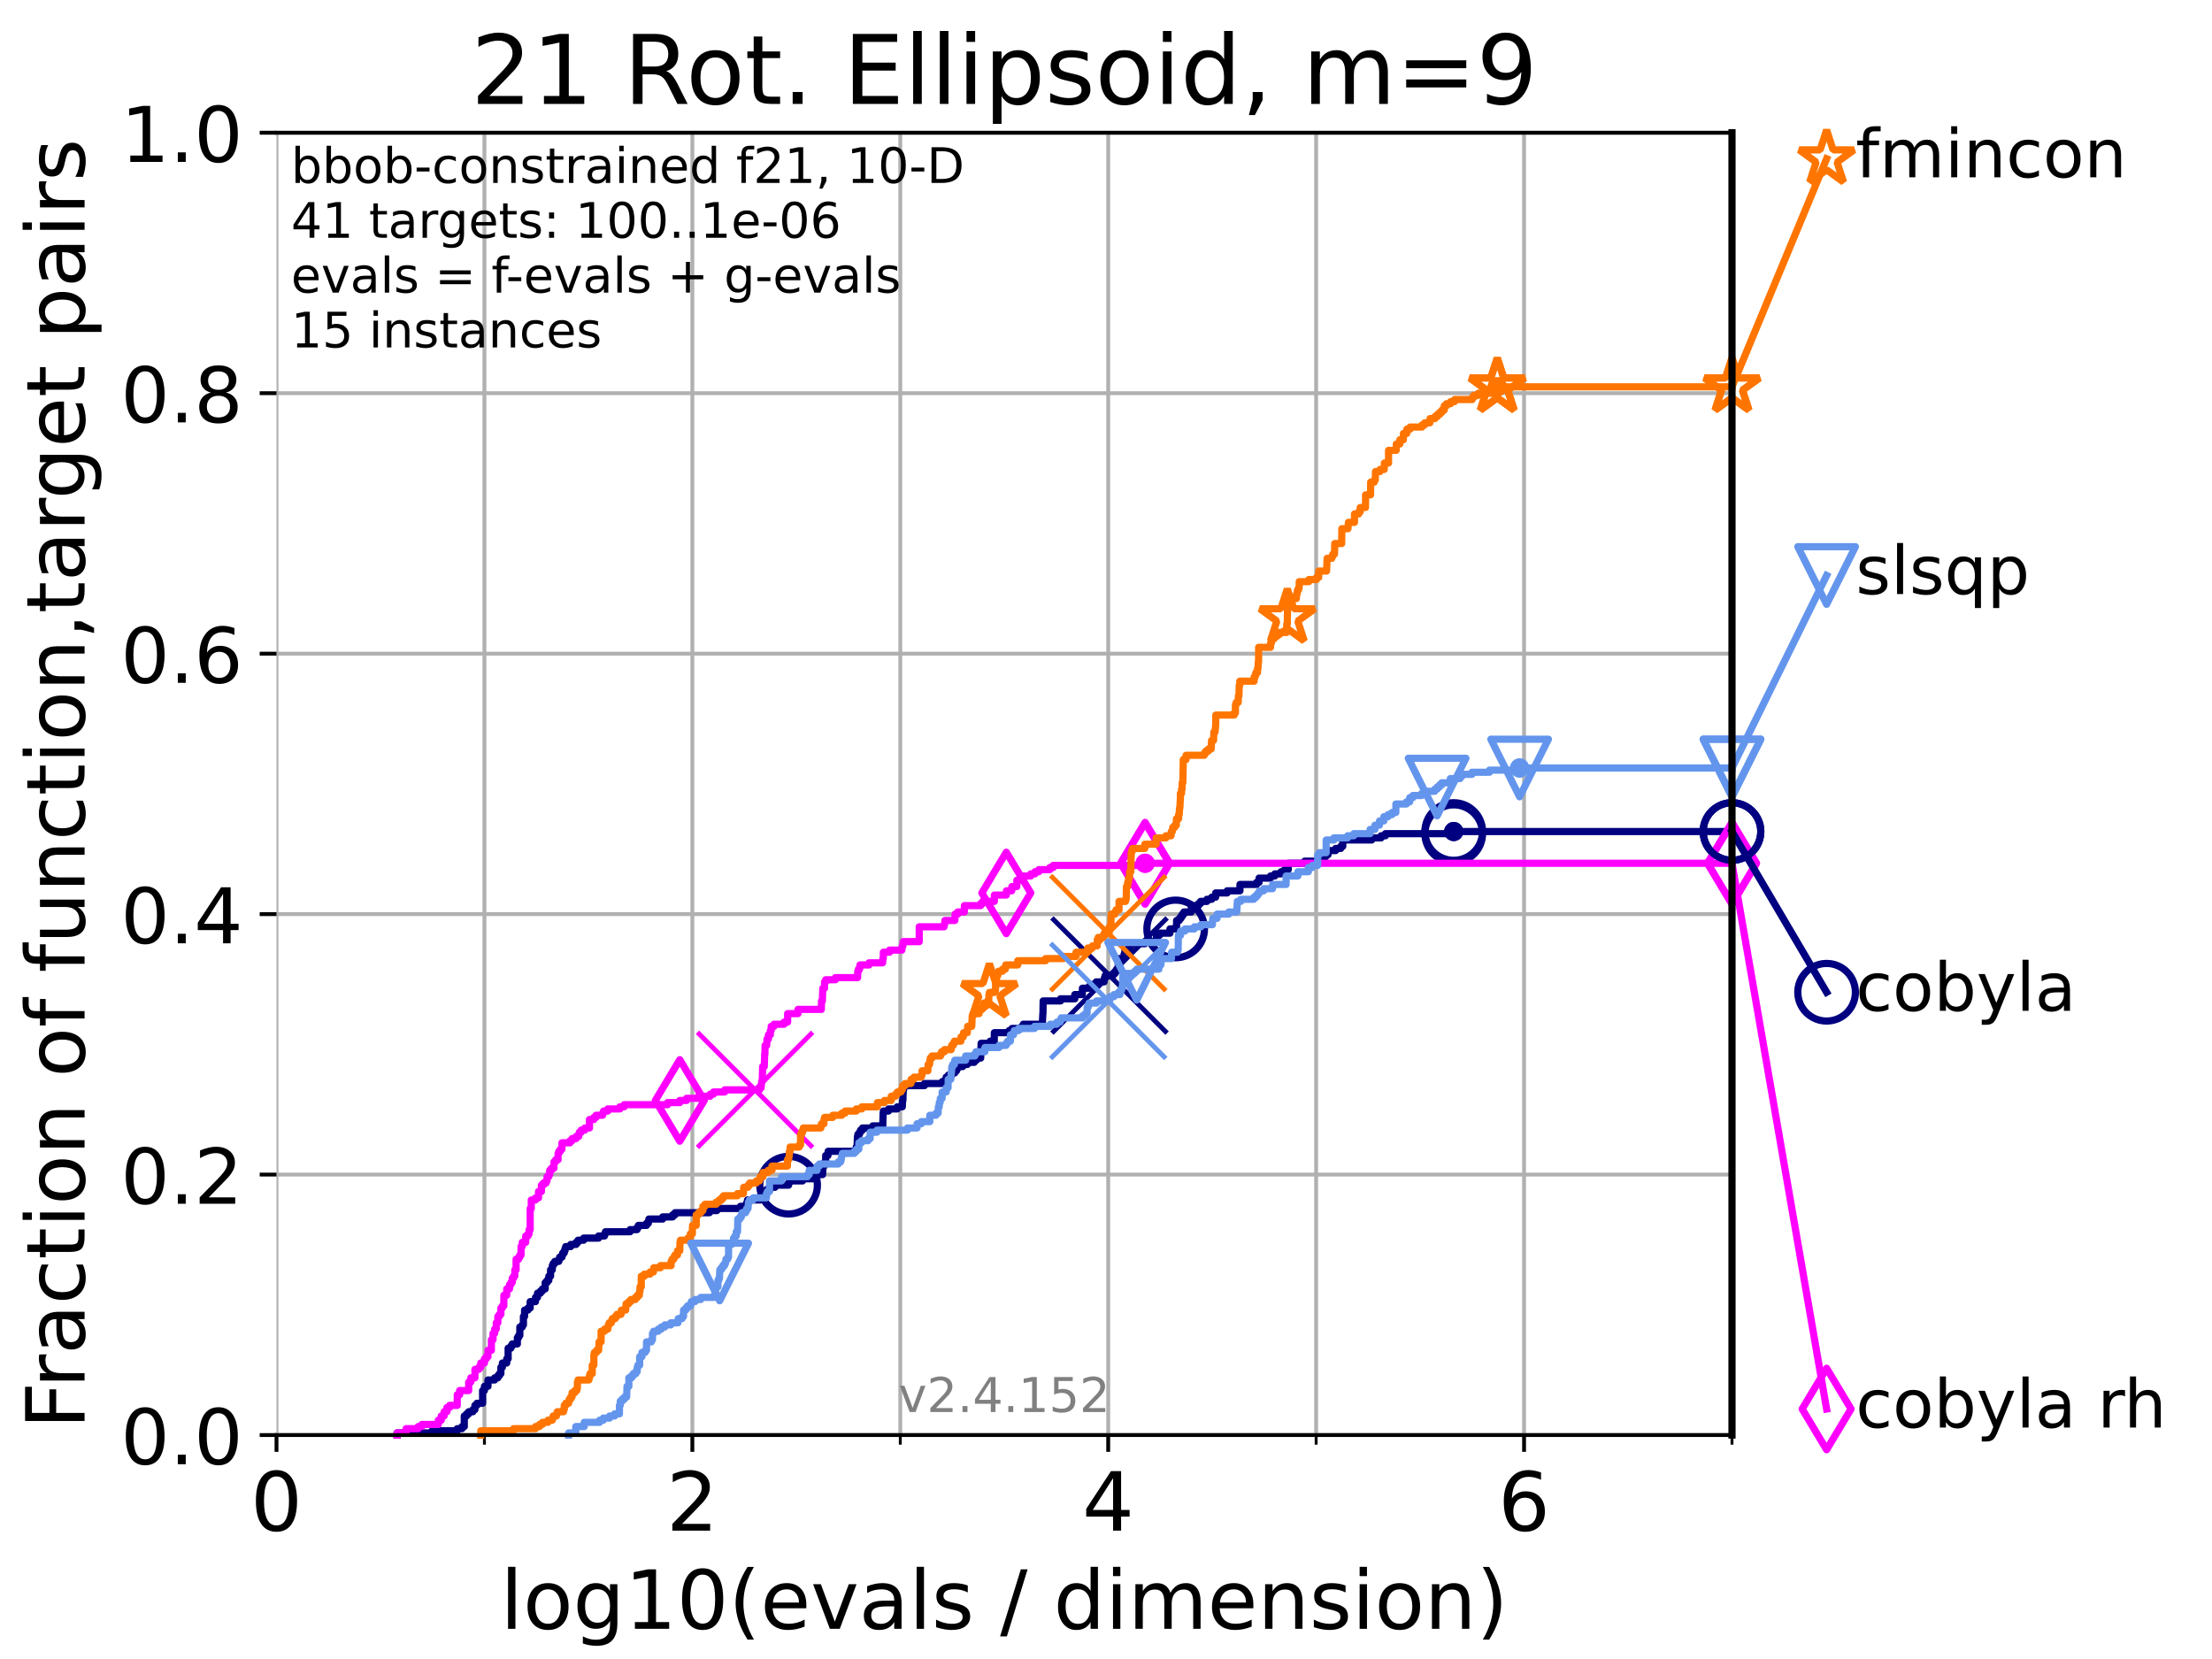 <?xml version="1.0" encoding="utf-8" standalone="no"?>
<!DOCTYPE svg PUBLIC "-//W3C//DTD SVG 1.1//EN"
  "http://www.w3.org/Graphics/SVG/1.1/DTD/svg11.dtd">
<!-- Created with matplotlib (https://matplotlib.org/) -->
<svg height="345.6pt" version="1.1" viewBox="0 0 460.8 345.6" width="460.8pt" xmlns="http://www.w3.org/2000/svg" xmlns:xlink="http://www.w3.org/1999/xlink">
 <defs>
  <style type="text/css">*{stroke-linecap:butt;stroke-linejoin:round;}</style>
 </defs>
 <g id="figure_1">
  <g id="patch_1">
   <path d="M 0 345.6 
L 460.8 345.6 
L 460.8 0 
L 0 0 
z
" style="fill:#ffffff;"/>
  </g>
  <g id="axes_1">
   <g id="patch_2">
    <path d="M 57.6 298.944 
L 360.806 298.944 
L 360.806 27.648 
L 57.6 27.648 
z
" style="fill:#ffffff;"/>
   </g>
   <g id="matplotlib.axis_1">
    <g id="xtick_1">
     <g id="line2d_1">
      <path clip-path="url(#pb202d3cf68)" d="M 57.6 298.944 
L 57.6 27.648 
" style="fill:none;stroke:#b0b0b0;stroke-linecap:square;stroke-width:0.8;"/>
     </g>
     <g id="line2d_2">
      <defs>
       <path d="M 0 0 
L 0 3.5 
" id="m9277d04696" style="stroke:#000000;stroke-width:0.8;"/>
      </defs>
      <g>
       <use style="stroke:#000000;stroke-width:0.8;" x="57.6" xlink:href="#m9277d04696" y="298.944"/>
      </g>
     </g>
     <g id="text_1">
      <!-- 0 -->
      <g transform="translate(52.192 318.861)scale(0.17 -0.17)">
       <defs>
        <path d="M 31.781 66.406 
Q 24.172 66.406 20.328 58.906 
Q 16.5 51.422 16.5 36.375 
Q 16.5 21.391 20.328 13.891 
Q 24.172 6.391 31.781 6.391 
Q 39.453 6.391 43.281 13.891 
Q 47.125 21.391 47.125 36.375 
Q 47.125 51.422 43.281 58.906 
Q 39.453 66.406 31.781 66.406 
z
M 31.781 74.219 
Q 44.047 74.219 50.516 64.516 
Q 56.984 54.828 56.984 36.375 
Q 56.984 17.969 50.516 8.266 
Q 44.047 -1.422 31.781 -1.422 
Q 19.531 -1.422 13.062 8.266 
Q 6.594 17.969 6.594 36.375 
Q 6.594 54.828 13.062 64.516 
Q 19.531 74.219 31.781 74.219 
z
" id="DejaVuSans-48"/>
       </defs>
       <use xlink:href="#DejaVuSans-48"/>
      </g>
     </g>
    </g>
    <g id="xtick_2">
     <g id="line2d_3">
      <path clip-path="url(#pb202d3cf68)" d="M 144.23 298.944 
L 144.23 27.648 
" style="fill:none;stroke:#b0b0b0;stroke-linecap:square;stroke-width:0.8;"/>
     </g>
     <g id="line2d_4">
      <g>
       <use style="stroke:#000000;stroke-width:0.8;" x="144.23" xlink:href="#m9277d04696" y="298.944"/>
      </g>
     </g>
     <g id="text_2">
      <!-- 2 -->
      <g transform="translate(138.822 318.861)scale(0.17 -0.17)">
       <defs>
        <path d="M 19.188 8.297 
L 53.609 8.297 
L 53.609 0 
L 7.328 0 
L 7.328 8.297 
Q 12.938 14.109 22.625 23.891 
Q 32.328 33.688 34.812 36.531 
Q 39.547 41.844 41.422 45.531 
Q 43.312 49.219 43.312 52.781 
Q 43.312 58.594 39.234 62.25 
Q 35.156 65.922 28.609 65.922 
Q 23.969 65.922 18.812 64.312 
Q 13.672 62.703 7.812 59.422 
L 7.812 69.391 
Q 13.766 71.781 18.938 73 
Q 24.125 74.219 28.422 74.219 
Q 39.75 74.219 46.484 68.547 
Q 53.219 62.891 53.219 53.422 
Q 53.219 48.922 51.531 44.891 
Q 49.859 40.875 45.406 35.406 
Q 44.188 33.984 37.641 27.219 
Q 31.109 20.453 19.188 8.297 
z
" id="DejaVuSans-50"/>
       </defs>
       <use xlink:href="#DejaVuSans-50"/>
      </g>
     </g>
    </g>
    <g id="xtick_3">
     <g id="line2d_5">
      <path clip-path="url(#pb202d3cf68)" d="M 230.861 298.944 
L 230.861 27.648 
" style="fill:none;stroke:#b0b0b0;stroke-linecap:square;stroke-width:0.8;"/>
     </g>
     <g id="line2d_6">
      <g>
       <use style="stroke:#000000;stroke-width:0.8;" x="230.861" xlink:href="#m9277d04696" y="298.944"/>
      </g>
     </g>
     <g id="text_3">
      <!-- 4 -->
      <g transform="translate(225.453 318.861)scale(0.17 -0.17)">
       <defs>
        <path d="M 37.797 64.312 
L 12.891 25.391 
L 37.797 25.391 
z
M 35.203 72.906 
L 47.609 72.906 
L 47.609 25.391 
L 58.016 25.391 
L 58.016 17.188 
L 47.609 17.188 
L 47.609 0 
L 37.797 0 
L 37.797 17.188 
L 4.891 17.188 
L 4.891 26.703 
z
" id="DejaVuSans-52"/>
       </defs>
       <use xlink:href="#DejaVuSans-52"/>
      </g>
     </g>
    </g>
    <g id="xtick_4">
     <g id="line2d_7">
      <path clip-path="url(#pb202d3cf68)" d="M 317.491 298.944 
L 317.491 27.648 
" style="fill:none;stroke:#b0b0b0;stroke-linecap:square;stroke-width:0.8;"/>
     </g>
     <g id="line2d_8">
      <g>
       <use style="stroke:#000000;stroke-width:0.8;" x="317.491" xlink:href="#m9277d04696" y="298.944"/>
      </g>
     </g>
     <g id="text_4">
      <!-- 6 -->
      <g transform="translate(312.083 318.861)scale(0.17 -0.17)">
       <defs>
        <path d="M 33.016 40.375 
Q 26.375 40.375 22.484 35.828 
Q 18.609 31.297 18.609 23.391 
Q 18.609 15.531 22.484 10.953 
Q 26.375 6.391 33.016 6.391 
Q 39.656 6.391 43.531 10.953 
Q 47.406 15.531 47.406 23.391 
Q 47.406 31.297 43.531 35.828 
Q 39.656 40.375 33.016 40.375 
z
M 52.594 71.297 
L 52.594 62.312 
Q 48.875 64.062 45.094 64.984 
Q 41.312 65.922 37.594 65.922 
Q 27.828 65.922 22.672 59.328 
Q 17.531 52.734 16.797 39.406 
Q 19.672 43.656 24.016 45.922 
Q 28.375 48.188 33.594 48.188 
Q 44.578 48.188 50.953 41.516 
Q 57.328 34.859 57.328 23.391 
Q 57.328 12.156 50.688 5.359 
Q 44.047 -1.422 33.016 -1.422 
Q 20.359 -1.422 13.672 8.266 
Q 6.984 17.969 6.984 36.375 
Q 6.984 53.656 15.188 63.938 
Q 23.391 74.219 37.203 74.219 
Q 40.922 74.219 44.703 73.484 
Q 48.484 72.75 52.594 71.297 
z
" id="DejaVuSans-54"/>
       </defs>
       <use xlink:href="#DejaVuSans-54"/>
      </g>
     </g>
    </g>
    <g id="xtick_5">
     <g id="line2d_9">
      <path clip-path="url(#pb202d3cf68)" d="M 100.915 298.944 
L 100.915 27.648 
" style="fill:none;stroke:#b0b0b0;stroke-linecap:square;stroke-width:0.8;"/>
     </g>
     <g id="line2d_10">
      <defs>
       <path d="M 0 0 
L 0 2 
" id="m942343b9e8" style="stroke:#000000;stroke-width:0.6;"/>
      </defs>
      <g>
       <use style="stroke:#000000;stroke-width:0.6;" x="100.915" xlink:href="#m942343b9e8" y="298.944"/>
      </g>
     </g>
    </g>
    <g id="xtick_6">
     <g id="line2d_11">
      <path clip-path="url(#pb202d3cf68)" d="M 187.546 298.944 
L 187.546 27.648 
" style="fill:none;stroke:#b0b0b0;stroke-linecap:square;stroke-width:0.8;"/>
     </g>
     <g id="line2d_12">
      <g>
       <use style="stroke:#000000;stroke-width:0.6;" x="187.546" xlink:href="#m942343b9e8" y="298.944"/>
      </g>
     </g>
    </g>
    <g id="xtick_7">
     <g id="line2d_13">
      <path clip-path="url(#pb202d3cf68)" d="M 274.176 298.944 
L 274.176 27.648 
" style="fill:none;stroke:#b0b0b0;stroke-linecap:square;stroke-width:0.8;"/>
     </g>
     <g id="line2d_14">
      <g>
       <use style="stroke:#000000;stroke-width:0.6;" x="274.176" xlink:href="#m942343b9e8" y="298.944"/>
      </g>
     </g>
    </g>
    <g id="xtick_8">
     <g id="line2d_15">
      <path clip-path="url(#pb202d3cf68)" d="M 360.806 298.944 
L 360.806 27.648 
" style="fill:none;stroke:#b0b0b0;stroke-linecap:square;stroke-width:0.8;"/>
     </g>
     <g id="line2d_16">
      <g>
       <use style="stroke:#000000;stroke-width:0.6;" x="360.806" xlink:href="#m942343b9e8" y="298.944"/>
      </g>
     </g>
    </g>
    <g id="text_5">
     <!-- log10(evals / dimension) -->
     <g transform="translate(104.239 339.314)scale(0.17 -0.17)">
      <defs>
       <path d="M 9.422 75.984 
L 18.406 75.984 
L 18.406 0 
L 9.422 0 
z
" id="DejaVuSans-108"/>
       <path d="M 30.609 48.391 
Q 23.391 48.391 19.188 42.75 
Q 14.984 37.109 14.984 27.297 
Q 14.984 17.484 19.156 11.844 
Q 23.344 6.203 30.609 6.203 
Q 37.797 6.203 41.984 11.859 
Q 46.188 17.531 46.188 27.297 
Q 46.188 37.016 41.984 42.703 
Q 37.797 48.391 30.609 48.391 
z
M 30.609 56 
Q 42.328 56 49.016 48.375 
Q 55.719 40.766 55.719 27.297 
Q 55.719 13.875 49.016 6.219 
Q 42.328 -1.422 30.609 -1.422 
Q 18.844 -1.422 12.172 6.219 
Q 5.516 13.875 5.516 27.297 
Q 5.516 40.766 12.172 48.375 
Q 18.844 56 30.609 56 
z
" id="DejaVuSans-111"/>
       <path d="M 45.406 27.984 
Q 45.406 37.75 41.375 43.109 
Q 37.359 48.484 30.078 48.484 
Q 22.859 48.484 18.828 43.109 
Q 14.797 37.75 14.797 27.984 
Q 14.797 18.266 18.828 12.891 
Q 22.859 7.516 30.078 7.516 
Q 37.359 7.516 41.375 12.891 
Q 45.406 18.266 45.406 27.984 
z
M 54.391 6.781 
Q 54.391 -7.172 48.188 -13.984 
Q 42 -20.797 29.203 -20.797 
Q 24.469 -20.797 20.266 -20.094 
Q 16.062 -19.391 12.109 -17.922 
L 12.109 -9.188 
Q 16.062 -11.328 19.922 -12.344 
Q 23.781 -13.375 27.781 -13.375 
Q 36.625 -13.375 41.016 -8.766 
Q 45.406 -4.156 45.406 5.172 
L 45.406 9.625 
Q 42.625 4.781 38.281 2.391 
Q 33.938 0 27.875 0 
Q 17.828 0 11.672 7.656 
Q 5.516 15.328 5.516 27.984 
Q 5.516 40.672 11.672 48.328 
Q 17.828 56 27.875 56 
Q 33.938 56 38.281 53.609 
Q 42.625 51.219 45.406 46.391 
L 45.406 54.688 
L 54.391 54.688 
z
" id="DejaVuSans-103"/>
       <path d="M 12.406 8.297 
L 28.516 8.297 
L 28.516 63.922 
L 10.984 60.406 
L 10.984 69.391 
L 28.422 72.906 
L 38.281 72.906 
L 38.281 8.297 
L 54.391 8.297 
L 54.391 0 
L 12.406 0 
z
" id="DejaVuSans-49"/>
       <path d="M 31 75.875 
Q 24.469 64.656 21.281 53.656 
Q 18.109 42.672 18.109 31.391 
Q 18.109 20.125 21.312 9.062 
Q 24.516 -2 31 -13.188 
L 23.188 -13.188 
Q 15.875 -1.703 12.234 9.375 
Q 8.594 20.453 8.594 31.391 
Q 8.594 42.281 12.203 53.312 
Q 15.828 64.359 23.188 75.875 
z
" id="DejaVuSans-40"/>
       <path d="M 56.203 29.594 
L 56.203 25.203 
L 14.891 25.203 
Q 15.484 15.922 20.484 11.062 
Q 25.484 6.203 34.422 6.203 
Q 39.594 6.203 44.453 7.469 
Q 49.312 8.734 54.109 11.281 
L 54.109 2.781 
Q 49.266 0.734 44.188 -0.344 
Q 39.109 -1.422 33.891 -1.422 
Q 20.797 -1.422 13.156 6.188 
Q 5.516 13.812 5.516 26.812 
Q 5.516 40.234 12.766 48.109 
Q 20.016 56 32.328 56 
Q 43.359 56 49.781 48.891 
Q 56.203 41.797 56.203 29.594 
z
M 47.219 32.234 
Q 47.125 39.594 43.094 43.984 
Q 39.062 48.391 32.422 48.391 
Q 24.906 48.391 20.391 44.141 
Q 15.875 39.891 15.188 32.172 
z
" id="DejaVuSans-101"/>
       <path d="M 2.984 54.688 
L 12.5 54.688 
L 29.594 8.797 
L 46.688 54.688 
L 56.203 54.688 
L 35.688 0 
L 23.484 0 
z
" id="DejaVuSans-118"/>
       <path d="M 34.281 27.484 
Q 23.391 27.484 19.188 25 
Q 14.984 22.516 14.984 16.5 
Q 14.984 11.719 18.141 8.906 
Q 21.297 6.109 26.703 6.109 
Q 34.188 6.109 38.703 11.406 
Q 43.219 16.703 43.219 25.484 
L 43.219 27.484 
z
M 52.203 31.203 
L 52.203 0 
L 43.219 0 
L 43.219 8.297 
Q 40.141 3.328 35.547 0.953 
Q 30.953 -1.422 24.312 -1.422 
Q 15.922 -1.422 10.953 3.297 
Q 6 8.016 6 15.922 
Q 6 25.141 12.172 29.828 
Q 18.359 34.516 30.609 34.516 
L 43.219 34.516 
L 43.219 35.406 
Q 43.219 41.609 39.141 45 
Q 35.062 48.391 27.688 48.391 
Q 23 48.391 18.547 47.266 
Q 14.109 46.141 10.016 43.891 
L 10.016 52.203 
Q 14.938 54.109 19.578 55.047 
Q 24.219 56 28.609 56 
Q 40.484 56 46.344 49.844 
Q 52.203 43.703 52.203 31.203 
z
" id="DejaVuSans-97"/>
       <path d="M 44.281 53.078 
L 44.281 44.578 
Q 40.484 46.531 36.375 47.5 
Q 32.281 48.484 27.875 48.484 
Q 21.188 48.484 17.844 46.438 
Q 14.5 44.391 14.5 40.281 
Q 14.5 37.156 16.891 35.375 
Q 19.281 33.594 26.516 31.984 
L 29.594 31.297 
Q 39.156 29.25 43.188 25.516 
Q 47.219 21.781 47.219 15.094 
Q 47.219 7.469 41.188 3.016 
Q 35.156 -1.422 24.609 -1.422 
Q 20.219 -1.422 15.453 -0.562 
Q 10.688 0.297 5.422 2 
L 5.422 11.281 
Q 10.406 8.688 15.234 7.391 
Q 20.062 6.109 24.812 6.109 
Q 31.156 6.109 34.562 8.281 
Q 37.984 10.453 37.984 14.406 
Q 37.984 18.062 35.516 20.016 
Q 33.062 21.969 24.703 23.781 
L 21.578 24.516 
Q 13.234 26.266 9.516 29.906 
Q 5.812 33.547 5.812 39.891 
Q 5.812 47.609 11.281 51.797 
Q 16.75 56 26.812 56 
Q 31.781 56 36.172 55.266 
Q 40.578 54.547 44.281 53.078 
z
" id="DejaVuSans-115"/>
       <path id="DejaVuSans-32"/>
       <path d="M 25.391 72.906 
L 33.688 72.906 
L 8.297 -9.281 
L 0 -9.281 
z
" id="DejaVuSans-47"/>
       <path d="M 45.406 46.391 
L 45.406 75.984 
L 54.391 75.984 
L 54.391 0 
L 45.406 0 
L 45.406 8.203 
Q 42.578 3.328 38.25 0.953 
Q 33.938 -1.422 27.875 -1.422 
Q 17.969 -1.422 11.734 6.484 
Q 5.516 14.406 5.516 27.297 
Q 5.516 40.188 11.734 48.094 
Q 17.969 56 27.875 56 
Q 33.938 56 38.25 53.625 
Q 42.578 51.266 45.406 46.391 
z
M 14.797 27.297 
Q 14.797 17.391 18.875 11.75 
Q 22.953 6.109 30.078 6.109 
Q 37.203 6.109 41.297 11.75 
Q 45.406 17.391 45.406 27.297 
Q 45.406 37.203 41.297 42.844 
Q 37.203 48.484 30.078 48.484 
Q 22.953 48.484 18.875 42.844 
Q 14.797 37.203 14.797 27.297 
z
" id="DejaVuSans-100"/>
       <path d="M 9.422 54.688 
L 18.406 54.688 
L 18.406 0 
L 9.422 0 
z
M 9.422 75.984 
L 18.406 75.984 
L 18.406 64.594 
L 9.422 64.594 
z
" id="DejaVuSans-105"/>
       <path d="M 52 44.188 
Q 55.375 50.25 60.062 53.125 
Q 64.75 56 71.094 56 
Q 79.641 56 84.281 50.016 
Q 88.922 44.047 88.922 33.016 
L 88.922 0 
L 79.891 0 
L 79.891 32.719 
Q 79.891 40.578 77.094 44.375 
Q 74.312 48.188 68.609 48.188 
Q 61.625 48.188 57.562 43.547 
Q 53.516 38.922 53.516 30.906 
L 53.516 0 
L 44.484 0 
L 44.484 32.719 
Q 44.484 40.625 41.703 44.406 
Q 38.922 48.188 33.109 48.188 
Q 26.219 48.188 22.156 43.531 
Q 18.109 38.875 18.109 30.906 
L 18.109 0 
L 9.078 0 
L 9.078 54.688 
L 18.109 54.688 
L 18.109 46.188 
Q 21.188 51.219 25.484 53.609 
Q 29.781 56 35.688 56 
Q 41.656 56 45.828 52.969 
Q 50 49.953 52 44.188 
z
" id="DejaVuSans-109"/>
       <path d="M 54.891 33.016 
L 54.891 0 
L 45.906 0 
L 45.906 32.719 
Q 45.906 40.484 42.875 44.328 
Q 39.844 48.188 33.797 48.188 
Q 26.516 48.188 22.312 43.547 
Q 18.109 38.922 18.109 30.906 
L 18.109 0 
L 9.078 0 
L 9.078 54.688 
L 18.109 54.688 
L 18.109 46.188 
Q 21.344 51.125 25.703 53.562 
Q 30.078 56 35.797 56 
Q 45.219 56 50.047 50.172 
Q 54.891 44.344 54.891 33.016 
z
" id="DejaVuSans-110"/>
       <path d="M 8.016 75.875 
L 15.828 75.875 
Q 23.141 64.359 26.781 53.312 
Q 30.422 42.281 30.422 31.391 
Q 30.422 20.453 26.781 9.375 
Q 23.141 -1.703 15.828 -13.188 
L 8.016 -13.188 
Q 14.5 -2 17.703 9.062 
Q 20.906 20.125 20.906 31.391 
Q 20.906 42.672 17.703 53.656 
Q 14.5 64.656 8.016 75.875 
z
" id="DejaVuSans-41"/>
      </defs>
      <use xlink:href="#DejaVuSans-108"/>
      <use x="27.783" xlink:href="#DejaVuSans-111"/>
      <use x="88.965" xlink:href="#DejaVuSans-103"/>
      <use x="152.441" xlink:href="#DejaVuSans-49"/>
      <use x="216.064" xlink:href="#DejaVuSans-48"/>
      <use x="279.688" xlink:href="#DejaVuSans-40"/>
      <use x="318.701" xlink:href="#DejaVuSans-101"/>
      <use x="380.225" xlink:href="#DejaVuSans-118"/>
      <use x="439.404" xlink:href="#DejaVuSans-97"/>
      <use x="500.684" xlink:href="#DejaVuSans-108"/>
      <use x="528.467" xlink:href="#DejaVuSans-115"/>
      <use x="580.566" xlink:href="#DejaVuSans-32"/>
      <use x="612.354" xlink:href="#DejaVuSans-47"/>
      <use x="646.045" xlink:href="#DejaVuSans-32"/>
      <use x="677.832" xlink:href="#DejaVuSans-100"/>
      <use x="741.309" xlink:href="#DejaVuSans-105"/>
      <use x="769.092" xlink:href="#DejaVuSans-109"/>
      <use x="866.504" xlink:href="#DejaVuSans-101"/>
      <use x="928.027" xlink:href="#DejaVuSans-110"/>
      <use x="991.406" xlink:href="#DejaVuSans-115"/>
      <use x="1043.506" xlink:href="#DejaVuSans-105"/>
      <use x="1071.289" xlink:href="#DejaVuSans-111"/>
      <use x="1132.471" xlink:href="#DejaVuSans-110"/>
      <use x="1195.85" xlink:href="#DejaVuSans-41"/>
     </g>
    </g>
   </g>
   <g id="matplotlib.axis_2">
    <g id="ytick_1">
     <g id="line2d_17">
      <path clip-path="url(#pb202d3cf68)" d="M 57.6 298.944 
L 360.806 298.944 
" style="fill:none;stroke:#b0b0b0;stroke-linecap:square;stroke-width:0.8;"/>
     </g>
     <g id="line2d_18">
      <defs>
       <path d="M 0 0 
L -3.5 0 
" id="mbfdd8df56b" style="stroke:#000000;stroke-width:0.8;"/>
      </defs>
      <g>
       <use style="stroke:#000000;stroke-width:0.8;" x="57.6" xlink:href="#mbfdd8df56b" y="298.944"/>
      </g>
     </g>
     <g id="text_6">
      <!-- 0.0 -->
      <g transform="translate(25.155 305.023)scale(0.16 -0.16)">
       <defs>
        <path d="M 10.688 12.406 
L 21 12.406 
L 21 0 
L 10.688 0 
z
" id="DejaVuSans-46"/>
       </defs>
       <use xlink:href="#DejaVuSans-48"/>
       <use x="63.623" xlink:href="#DejaVuSans-46"/>
       <use x="95.41" xlink:href="#DejaVuSans-48"/>
      </g>
     </g>
    </g>
    <g id="ytick_2">
     <g id="line2d_19">
      <path clip-path="url(#pb202d3cf68)" d="M 57.6 244.685 
L 360.806 244.685 
" style="fill:none;stroke:#b0b0b0;stroke-linecap:square;stroke-width:0.8;"/>
     </g>
     <g id="line2d_20">
      <g>
       <use style="stroke:#000000;stroke-width:0.8;" x="57.6" xlink:href="#mbfdd8df56b" y="244.685"/>
      </g>
     </g>
     <g id="text_7">
      <!-- 0.2 -->
      <g transform="translate(25.155 250.764)scale(0.16 -0.16)">
       <use xlink:href="#DejaVuSans-48"/>
       <use x="63.623" xlink:href="#DejaVuSans-46"/>
       <use x="95.41" xlink:href="#DejaVuSans-50"/>
      </g>
     </g>
    </g>
    <g id="ytick_3">
     <g id="line2d_21">
      <path clip-path="url(#pb202d3cf68)" d="M 57.6 190.426 
L 360.806 190.426 
" style="fill:none;stroke:#b0b0b0;stroke-linecap:square;stroke-width:0.8;"/>
     </g>
     <g id="line2d_22">
      <g>
       <use style="stroke:#000000;stroke-width:0.8;" x="57.6" xlink:href="#mbfdd8df56b" y="190.426"/>
      </g>
     </g>
     <g id="text_8">
      <!-- 0.4 -->
      <g transform="translate(25.155 196.504)scale(0.16 -0.16)">
       <use xlink:href="#DejaVuSans-48"/>
       <use x="63.623" xlink:href="#DejaVuSans-46"/>
       <use x="95.41" xlink:href="#DejaVuSans-52"/>
      </g>
     </g>
    </g>
    <g id="ytick_4">
     <g id="line2d_23">
      <path clip-path="url(#pb202d3cf68)" d="M 57.6 136.166 
L 360.806 136.166 
" style="fill:none;stroke:#b0b0b0;stroke-linecap:square;stroke-width:0.8;"/>
     </g>
     <g id="line2d_24">
      <g>
       <use style="stroke:#000000;stroke-width:0.8;" x="57.6" xlink:href="#mbfdd8df56b" y="136.166"/>
      </g>
     </g>
     <g id="text_9">
      <!-- 0.6 -->
      <g transform="translate(25.155 142.245)scale(0.16 -0.16)">
       <use xlink:href="#DejaVuSans-48"/>
       <use x="63.623" xlink:href="#DejaVuSans-46"/>
       <use x="95.41" xlink:href="#DejaVuSans-54"/>
      </g>
     </g>
    </g>
    <g id="ytick_5">
     <g id="line2d_25">
      <path clip-path="url(#pb202d3cf68)" d="M 57.6 81.907 
L 360.806 81.907 
" style="fill:none;stroke:#b0b0b0;stroke-linecap:square;stroke-width:0.8;"/>
     </g>
     <g id="line2d_26">
      <g>
       <use style="stroke:#000000;stroke-width:0.8;" x="57.6" xlink:href="#mbfdd8df56b" y="81.907"/>
      </g>
     </g>
     <g id="text_10">
      <!-- 0.8 -->
      <g transform="translate(25.155 87.986)scale(0.16 -0.16)">
       <defs>
        <path d="M 31.781 34.625 
Q 24.75 34.625 20.719 30.859 
Q 16.703 27.094 16.703 20.516 
Q 16.703 13.922 20.719 10.156 
Q 24.75 6.391 31.781 6.391 
Q 38.812 6.391 42.859 10.172 
Q 46.922 13.969 46.922 20.516 
Q 46.922 27.094 42.891 30.859 
Q 38.875 34.625 31.781 34.625 
z
M 21.922 38.812 
Q 15.578 40.375 12.031 44.719 
Q 8.5 49.078 8.5 55.328 
Q 8.5 64.062 14.719 69.141 
Q 20.953 74.219 31.781 74.219 
Q 42.672 74.219 48.875 69.141 
Q 55.078 64.062 55.078 55.328 
Q 55.078 49.078 51.531 44.719 
Q 48 40.375 41.703 38.812 
Q 48.828 37.156 52.797 32.312 
Q 56.781 27.484 56.781 20.516 
Q 56.781 9.906 50.312 4.234 
Q 43.844 -1.422 31.781 -1.422 
Q 19.734 -1.422 13.25 4.234 
Q 6.781 9.906 6.781 20.516 
Q 6.781 27.484 10.781 32.312 
Q 14.797 37.156 21.922 38.812 
z
M 18.312 54.391 
Q 18.312 48.734 21.844 45.562 
Q 25.391 42.391 31.781 42.391 
Q 38.141 42.391 41.719 45.562 
Q 45.312 48.734 45.312 54.391 
Q 45.312 60.062 41.719 63.234 
Q 38.141 66.406 31.781 66.406 
Q 25.391 66.406 21.844 63.234 
Q 18.312 60.062 18.312 54.391 
z
" id="DejaVuSans-56"/>
       </defs>
       <use xlink:href="#DejaVuSans-48"/>
       <use x="63.623" xlink:href="#DejaVuSans-46"/>
       <use x="95.41" xlink:href="#DejaVuSans-56"/>
      </g>
     </g>
    </g>
    <g id="ytick_6">
     <g id="line2d_27">
      <path clip-path="url(#pb202d3cf68)" d="M 57.6 27.648 
L 360.806 27.648 
" style="fill:none;stroke:#b0b0b0;stroke-linecap:square;stroke-width:0.8;"/>
     </g>
     <g id="line2d_28">
      <g>
       <use style="stroke:#000000;stroke-width:0.8;" x="57.6" xlink:href="#mbfdd8df56b" y="27.648"/>
      </g>
     </g>
     <g id="text_11">
      <!-- 1.0 -->
      <g transform="translate(25.155 33.727)scale(0.16 -0.16)">
       <use xlink:href="#DejaVuSans-49"/>
       <use x="63.623" xlink:href="#DejaVuSans-46"/>
       <use x="95.41" xlink:href="#DejaVuSans-48"/>
      </g>
     </g>
    </g>
    <g id="text_12">
     <!-- Fraction of function,target pairs -->
     <g transform="translate(17.62 297.681)rotate(-90)scale(0.17 -0.17)">
      <defs>
       <path d="M 9.812 72.906 
L 51.703 72.906 
L 51.703 64.594 
L 19.672 64.594 
L 19.672 43.109 
L 48.578 43.109 
L 48.578 34.812 
L 19.672 34.812 
L 19.672 0 
L 9.812 0 
z
" id="DejaVuSans-70"/>
       <path d="M 41.109 46.297 
Q 39.594 47.172 37.812 47.578 
Q 36.031 48 33.891 48 
Q 26.266 48 22.188 43.047 
Q 18.109 38.094 18.109 28.812 
L 18.109 0 
L 9.078 0 
L 9.078 54.688 
L 18.109 54.688 
L 18.109 46.188 
Q 20.953 51.172 25.484 53.578 
Q 30.031 56 36.531 56 
Q 37.453 56 38.578 55.875 
Q 39.703 55.766 41.062 55.516 
z
" id="DejaVuSans-114"/>
       <path d="M 48.781 52.594 
L 48.781 44.188 
Q 44.969 46.297 41.141 47.344 
Q 37.312 48.391 33.406 48.391 
Q 24.656 48.391 19.812 42.844 
Q 14.984 37.312 14.984 27.297 
Q 14.984 17.281 19.812 11.734 
Q 24.656 6.203 33.406 6.203 
Q 37.312 6.203 41.141 7.25 
Q 44.969 8.297 48.781 10.406 
L 48.781 2.094 
Q 45.016 0.344 40.984 -0.531 
Q 36.969 -1.422 32.422 -1.422 
Q 20.062 -1.422 12.781 6.344 
Q 5.516 14.109 5.516 27.297 
Q 5.516 40.672 12.859 48.328 
Q 20.219 56 33.016 56 
Q 37.156 56 41.109 55.141 
Q 45.062 54.297 48.781 52.594 
z
" id="DejaVuSans-99"/>
       <path d="M 18.312 70.219 
L 18.312 54.688 
L 36.812 54.688 
L 36.812 47.703 
L 18.312 47.703 
L 18.312 18.016 
Q 18.312 11.328 20.141 9.422 
Q 21.969 7.516 27.594 7.516 
L 36.812 7.516 
L 36.812 0 
L 27.594 0 
Q 17.188 0 13.234 3.875 
Q 9.281 7.766 9.281 18.016 
L 9.281 47.703 
L 2.688 47.703 
L 2.688 54.688 
L 9.281 54.688 
L 9.281 70.219 
z
" id="DejaVuSans-116"/>
       <path d="M 37.109 75.984 
L 37.109 68.5 
L 28.516 68.5 
Q 23.688 68.5 21.797 66.547 
Q 19.922 64.594 19.922 59.516 
L 19.922 54.688 
L 34.719 54.688 
L 34.719 47.703 
L 19.922 47.703 
L 19.922 0 
L 10.891 0 
L 10.891 47.703 
L 2.297 47.703 
L 2.297 54.688 
L 10.891 54.688 
L 10.891 58.5 
Q 10.891 67.625 15.141 71.797 
Q 19.391 75.984 28.609 75.984 
z
" id="DejaVuSans-102"/>
       <path d="M 8.5 21.578 
L 8.5 54.688 
L 17.484 54.688 
L 17.484 21.922 
Q 17.484 14.156 20.5 10.266 
Q 23.531 6.391 29.594 6.391 
Q 36.859 6.391 41.078 11.031 
Q 45.312 15.672 45.312 23.688 
L 45.312 54.688 
L 54.297 54.688 
L 54.297 0 
L 45.312 0 
L 45.312 8.406 
Q 42.047 3.422 37.719 1 
Q 33.406 -1.422 27.688 -1.422 
Q 18.266 -1.422 13.375 4.438 
Q 8.5 10.297 8.5 21.578 
z
M 31.109 56 
z
" id="DejaVuSans-117"/>
       <path d="M 11.719 12.406 
L 22.016 12.406 
L 22.016 4 
L 14.016 -11.625 
L 7.719 -11.625 
L 11.719 4 
z
" id="DejaVuSans-44"/>
       <path d="M 18.109 8.203 
L 18.109 -20.797 
L 9.078 -20.797 
L 9.078 54.688 
L 18.109 54.688 
L 18.109 46.391 
Q 20.953 51.266 25.266 53.625 
Q 29.594 56 35.594 56 
Q 45.562 56 51.781 48.094 
Q 58.016 40.188 58.016 27.297 
Q 58.016 14.406 51.781 6.484 
Q 45.562 -1.422 35.594 -1.422 
Q 29.594 -1.422 25.266 0.953 
Q 20.953 3.328 18.109 8.203 
z
M 48.688 27.297 
Q 48.688 37.203 44.609 42.844 
Q 40.531 48.484 33.406 48.484 
Q 26.266 48.484 22.188 42.844 
Q 18.109 37.203 18.109 27.297 
Q 18.109 17.391 22.188 11.75 
Q 26.266 6.109 33.406 6.109 
Q 40.531 6.109 44.609 11.75 
Q 48.688 17.391 48.688 27.297 
z
" id="DejaVuSans-112"/>
      </defs>
      <use xlink:href="#DejaVuSans-70"/>
      <use x="50.27" xlink:href="#DejaVuSans-114"/>
      <use x="91.383" xlink:href="#DejaVuSans-97"/>
      <use x="152.662" xlink:href="#DejaVuSans-99"/>
      <use x="207.643" xlink:href="#DejaVuSans-116"/>
      <use x="246.852" xlink:href="#DejaVuSans-105"/>
      <use x="274.635" xlink:href="#DejaVuSans-111"/>
      <use x="335.816" xlink:href="#DejaVuSans-110"/>
      <use x="399.195" xlink:href="#DejaVuSans-32"/>
      <use x="430.982" xlink:href="#DejaVuSans-111"/>
      <use x="492.164" xlink:href="#DejaVuSans-102"/>
      <use x="527.369" xlink:href="#DejaVuSans-32"/>
      <use x="559.156" xlink:href="#DejaVuSans-102"/>
      <use x="594.361" xlink:href="#DejaVuSans-117"/>
      <use x="657.74" xlink:href="#DejaVuSans-110"/>
      <use x="721.119" xlink:href="#DejaVuSans-99"/>
      <use x="776.1" xlink:href="#DejaVuSans-116"/>
      <use x="815.309" xlink:href="#DejaVuSans-105"/>
      <use x="843.092" xlink:href="#DejaVuSans-111"/>
      <use x="904.273" xlink:href="#DejaVuSans-110"/>
      <use x="967.652" xlink:href="#DejaVuSans-44"/>
      <use x="999.439" xlink:href="#DejaVuSans-116"/>
      <use x="1038.648" xlink:href="#DejaVuSans-97"/>
      <use x="1099.928" xlink:href="#DejaVuSans-114"/>
      <use x="1139.291" xlink:href="#DejaVuSans-103"/>
      <use x="1202.768" xlink:href="#DejaVuSans-101"/>
      <use x="1264.291" xlink:href="#DejaVuSans-116"/>
      <use x="1303.5" xlink:href="#DejaVuSans-32"/>
      <use x="1335.287" xlink:href="#DejaVuSans-112"/>
      <use x="1398.764" xlink:href="#DejaVuSans-97"/>
      <use x="1460.043" xlink:href="#DejaVuSans-105"/>
      <use x="1487.826" xlink:href="#DejaVuSans-114"/>
      <use x="1528.939" xlink:href="#DejaVuSans-115"/>
     </g>
    </g>
   </g>
   <g id="line2d_29">
    <defs>
     <path d="M 0 1.5 
C 0.398 1.5 0.779 1.342 1.061 1.061 
C 1.342 0.779 1.5 0.398 1.5 0 
C 1.5 -0.398 1.342 -0.779 1.061 -1.061 
C 0.779 -1.342 0.398 -1.5 0 -1.5 
C -0.398 -1.5 -0.779 -1.342 -1.061 -1.061 
C -1.342 -0.779 -1.5 -0.398 -1.5 0 
C -1.5 0.398 -1.342 0.779 -1.061 1.061 
C -0.779 1.342 -0.398 1.5 0 1.5 
z
" id="mc2c83c2adf" style="stroke:#000080;"/>
    </defs>
    <g>
     <use style="fill:#000080;stroke:#000080;" x="302.836" xlink:href="#mc2c83c2adf" y="173.221"/>
     <use style="fill:#000080;stroke:#000080;" x="302.836" xlink:href="#mc2c83c2adf" y="173.221"/>
    </g>
   </g>
   <g id="line2d_30">
    <path d="M 82.713 298.944 
L 82.713 298.503 
L 90.008 298.503 
L 90.008 298.062 
L 95.251 298.062 
L 95.251 297.621 
L 96.241 297.621 
L 96.241 297.179 
L 96.718 297.179 
L 96.718 294.974 
L 97.182 294.974 
L 97.182 294.533 
L 97.635 294.533 
L 97.635 294.092 
L 98.51 294.092 
L 98.51 293.65 
L 98.933 293.65 
L 98.933 292.768 
L 99.347 292.768 
L 99.347 292.327 
L 100.535 292.327 
L 100.535 289.68 
L 100.915 289.68 
L 100.915 288.798 
L 101.653 288.798 
L 101.653 287.475 
L 103.047 287.475 
L 103.047 287.033 
L 103.707 287.033 
L 103.707 286.592 
L 104.029 286.592 
L 104.029 286.151 
L 104.345 286.151 
L 104.345 284.828 
L 104.656 284.828 
L 104.656 283.946 
L 105.559 283.946 
L 105.559 283.063 
L 105.851 283.063 
L 105.851 280.858 
L 106.421 280.858 
L 106.421 280.416 
L 106.699 280.416 
L 106.699 279.975 
L 107.775 279.975 
L 107.775 278.652 
L 108.034 278.652 
L 108.034 278.211 
L 108.29 278.211 
L 108.29 276.446 
L 108.792 276.446 
L 108.792 276.005 
L 109.038 276.005 
L 109.038 274.241 
L 109.28 274.241 
L 109.28 272.917 
L 109.99 272.917 
L 109.99 272.476 
L 110.449 272.476 
L 110.449 271.153 
L 111.55 271.153 
L 111.55 270.27 
L 111.972 270.27 
L 111.972 269.388 
L 112.589 269.388 
L 112.589 268.947 
L 112.989 268.947 
L 112.989 268.506 
L 113.574 268.506 
L 113.574 267.183 
L 113.954 267.183 
L 113.954 266.741 
L 114.327 266.741 
L 114.327 265.859 
L 114.692 265.859 
L 114.692 264.536 
L 115.051 264.536 
L 115.051 263.653 
L 115.227 263.653 
L 115.227 263.212 
L 115.576 263.212 
L 115.576 262.771 
L 116.419 262.771 
L 116.419 262.33 
L 116.584 262.33 
L 116.584 261.889 
L 117.068 261.889 
L 117.068 261.448 
L 117.227 261.448 
L 117.227 261.007 
L 117.54 261.007 
L 117.54 260.566 
L 117.695 260.566 
L 117.695 260.124 
L 117.849 260.124 
L 117.849 259.683 
L 118.89 259.683 
L 118.89 259.242 
L 120.013 259.242 
L 120.013 258.801 
L 120.418 258.801 
L 120.418 258.36 
L 121.582 258.36 
L 121.582 257.919 
L 124.695 257.919 
L 124.695 257.478 
L 125.929 257.478 
L 125.929 257.036 
L 126.127 257.036 
L 126.127 256.595 
L 131.266 256.595 
L 131.266 256.154 
L 132.709 256.154 
L 132.709 255.713 
L 132.984 255.713 
L 132.984 255.272 
L 134.684 255.272 
L 134.684 254.831 
L 135.055 254.831 
L 135.055 254.39 
L 135.177 254.39 
L 135.177 253.949 
L 138.051 253.949 
L 138.051 253.507 
L 140.127 253.507 
L 140.127 253.066 
L 140.634 253.066 
L 140.634 252.625 
L 147.785 252.625 
L 147.785 252.184 
L 149.339 252.184 
L 149.339 251.743 
L 154.234 251.743 
L 154.234 251.302 
L 155.413 251.302 
L 155.413 250.861 
L 155.599 250.861 
L 155.599 250.42 
L 155.721 250.42 
L 155.721 249.978 
L 158.392 249.978 
L 158.428 249.096 
L 158.726 249.096 
L 158.726 248.214 
L 159.71 248.214 
L 159.71 247.773 
L 160.423 247.773 
L 160.423 247.332 
L 161.445 247.332 
L 161.445 246.89 
L 164.279 246.89 
L 164.279 246.449 
L 164.446 246.449 
L 164.446 246.008 
L 167.191 246.008 
L 167.191 245.567 
L 169.682 245.567 
L 169.682 245.126 
L 170.124 245.126 
L 170.124 244.685 
L 171.356 244.685 
L 171.454 242.92 
L 171.7 242.92 
L 171.7 242.479 
L 171.813 242.479 
L 171.813 242.038 
L 172.003 242.038 
L 172.003 240.715 
L 172.478 240.715 
L 172.52 239.832 
L 178.315 239.832 
L 178.37 238.95 
L 178.529 238.95 
L 178.62 236.744 
L 178.71 236.744 
L 178.71 236.303 
L 179.038 236.303 
L 179.038 235.862 
L 179.267 235.862 
L 179.267 235.421 
L 179.672 235.421 
L 179.672 234.98 
L 181.81 234.98 
L 181.81 234.539 
L 183.895 234.539 
L 183.968 231.892 
L 184.018 231.892 
L 184.018 231.451 
L 185.098 231.451 
L 185.098 231.01 
L 186.914 231.01 
L 186.914 230.569 
L 187.964 230.569 
L 188.023 229.245 
L 188.085 229.245 
L 188.169 227.04 
L 188.249 227.04 
L 188.256 226.157 
L 192.584 226.157 
L 192.584 225.716 
L 196.345 225.716 
L 196.345 225.275 
L 197.059 225.275 
L 197.102 224.393 
L 197.574 224.393 
L 197.574 223.952 
L 198.289 223.952 
L 198.289 223.51 
L 198.886 223.51 
L 198.886 223.069 
L 199.265 223.069 
L 199.265 222.628 
L 199.498 222.628 
L 199.498 222.187 
L 200.542 222.187 
L 200.542 221.746 
L 201.518 221.746 
L 201.518 221.305 
L 202.944 221.305 
L 202.944 220.864 
L 203.404 220.864 
L 203.404 220.423 
L 204.292 220.423 
L 204.384 217.335 
L 206.264 217.335 
L 206.264 216.894 
L 207.118 216.894 
L 207.143 215.129 
L 210.216 215.129 
L 210.216 214.688 
L 210.81 214.688 
L 210.81 214.247 
L 212.866 214.247 
L 212.866 213.806 
L 213.175 213.806 
L 213.175 213.364 
L 217.136 213.364 
L 217.243 211.159 
L 217.267 211.159 
L 217.308 208.512 
L 220.934 208.512 
L 220.934 208.071 
L 223.899 208.071 
L 223.899 207.189 
L 225.461 207.189 
L 225.485 205.865 
L 226.939 205.865 
L 226.939 205.424 
L 227.859 205.424 
L 227.859 204.983 
L 228.355 204.983 
L 228.355 204.542 
L 230.005 204.542 
L 230.087 203.66 
L 230.228 203.66 
L 230.228 203.218 
L 231.898 203.218 
L 231.898 202.777 
L 232.309 202.777 
L 232.309 202.336 
L 232.605 202.336 
L 232.605 201.895 
L 232.952 201.895 
L 232.96 199.689 
L 234.153 199.689 
L 234.153 198.807 
L 234.301 198.807 
L 234.338 197.925 
L 235.179 197.925 
L 235.193 197.043 
L 235.574 197.043 
L 235.574 196.601 
L 238.498 196.601 
L 238.498 196.16 
L 240.897 196.16 
L 240.897 194.837 
L 241.556 194.837 
L 241.556 194.396 
L 243.722 194.396 
L 243.722 193.514 
L 244.916 193.514 
L 244.916 193.072 
L 245.101 193.072 
L 245.105 191.749 
L 245.683 191.749 
L 245.683 191.308 
L 246.02 191.308 
L 246.02 190.867 
L 246.308 190.867 
L 246.308 190.426 
L 246.626 190.426 
L 246.626 189.984 
L 248.177 189.984 
L 248.177 188.661 
L 249.678 188.661 
L 249.678 188.22 
L 250.094 188.22 
L 250.094 187.779 
L 251.427 187.779 
L 251.427 187.338 
L 252.424 187.338 
L 252.424 186.897 
L 253.243 186.897 
L 253.248 186.014 
L 255.642 186.014 
L 255.642 185.573 
L 258.306 185.573 
L 258.307 184.25 
L 261.784 184.25 
L 261.784 183.809 
L 262.286 183.809 
L 262.289 182.926 
L 264.663 182.926 
L 264.663 182.485 
L 265.574 182.485 
L 265.574 182.044 
L 266.855 182.044 
L 266.855 181.603 
L 267.606 181.603 
L 267.606 181.162 
L 268.369 181.162 
L 268.369 179.838 
L 271.781 179.838 
L 271.781 179.397 
L 274.89 179.397 
L 274.89 178.515 
L 276.143 178.515 
L 276.143 178.074 
L 276.643 178.074 
L 276.643 177.192 
L 278.246 177.192 
L 278.246 176.751 
L 279.299 176.751 
L 279.299 176.309 
L 279.723 176.309 
L 279.723 174.986 
L 285.75 174.986 
L 285.75 174.545 
L 287.707 174.545 
L 287.707 174.104 
L 288.614 174.104 
L 288.614 173.663 
L 302.836 173.663 
L 302.836 173.221 
L 360.806 173.221 
L 360.806 173.221 
" style="fill:none;stroke:#000080;stroke-linecap:square;stroke-width:1.5;"/>
   </g>
   <g id="line2d_31">
    <defs>
     <path d="M 0 6 
C 1.591 6 3.117 5.368 4.243 4.243 
C 5.368 3.117 6 1.591 6 0 
C 6 -1.591 5.368 -3.117 4.243 -4.243 
C 3.117 -5.368 1.591 -6 0 -6 
C -1.591 -6 -3.117 -5.368 -4.243 -4.243 
C -5.368 -3.117 -6 -1.591 -6 0 
C -6 1.591 -5.368 3.117 -4.243 4.243 
C -3.117 5.368 -1.591 6 0 6 
z
" id="m47b4782947" style="stroke:#000080;stroke-width:1.5;"/>
    </defs>
    <g>
     <use style="fill-opacity:0;stroke:#000080;stroke-width:1.5;" x="164.279" xlink:href="#m47b4782947" y="246.89"/>
     <use style="fill-opacity:0;stroke:#000080;stroke-width:1.5;" x="244.916" xlink:href="#m47b4782947" y="193.514"/>
     <use style="fill-opacity:0;stroke:#000080;stroke-width:1.5;" x="302.836" xlink:href="#m47b4782947" y="173.663"/>
     <use style="fill-opacity:0;stroke:#000080;stroke-width:1.5;" x="302.836" xlink:href="#m47b4782947" y="173.221"/>
     <use style="fill-opacity:0;stroke:#000080;stroke-width:1.5;" x="360.806" xlink:href="#m47b4782947" y="173.221"/>
    </g>
   </g>
   <g id="line2d_32">
    <path style="fill:none;stroke:#000080;stroke-linecap:square;stroke-width:1.5;"/>
    <g/>
   </g>
   <g id="line2d_33">
    <path clip-path="url(#pb202d3cf68)" d="M 231.127 203.218 
" style="fill:none;stroke:#000080;stroke-linecap:square;stroke-width:1.5;"/>
    <defs>
     <path d="M -12 12 
L 12 -12 
M -12 -12 
L 12 12 
" id="m2230f1b95f" style="stroke:#000080;"/>
    </defs>
    <g clip-path="url(#pb202d3cf68)">
     <use style="fill:#000080;stroke:#000080;" x="231.127" xlink:href="#m2230f1b95f" y="203.218"/>
    </g>
   </g>
   <g id="line2d_34">
    <defs>
     <path d="M 0 1.5 
C 0.398 1.5 0.779 1.342 1.061 1.061 
C 1.342 0.779 1.5 0.398 1.5 0 
C 1.5 -0.398 1.342 -0.779 1.061 -1.061 
C 0.779 -1.342 0.398 -1.5 0 -1.5 
C -0.398 -1.5 -0.779 -1.342 -1.061 -1.061 
C -1.342 -0.779 -1.5 -0.398 -1.5 0 
C -1.5 0.398 -1.342 0.779 -1.061 1.061 
C -0.779 1.342 -0.398 1.5 0 1.5 
z
" id="m6f36b3c6fe" style="stroke:#ff00ff;"/>
    </defs>
    <g>
     <use style="fill:#ff00ff;stroke:#ff00ff;" x="238.547" xlink:href="#m6f36b3c6fe" y="179.838"/>
     <use style="fill:#ff00ff;stroke:#ff00ff;" x="238.547" xlink:href="#m6f36b3c6fe" y="179.838"/>
    </g>
   </g>
   <g id="line2d_35">
    <path d="M 82.713 298.944 
L 82.713 298.503 
L 84.596 298.503 
L 84.596 297.621 
L 87.108 297.621 
L 87.108 297.179 
L 87.876 297.179 
L 87.876 296.738 
L 91.306 296.738 
L 91.306 295.856 
L 91.923 295.856 
L 91.923 294.974 
L 92.52 294.974 
L 92.52 294.092 
L 93.099 294.092 
L 93.099 293.209 
L 93.66 293.209 
L 93.66 292.768 
L 95.251 292.768 
L 95.251 290.562 
L 95.753 290.562 
L 95.753 289.68 
L 97.635 289.68 
L 97.635 287.916 
L 98.078 287.916 
L 98.078 287.033 
L 98.933 287.033 
L 98.933 285.269 
L 99.751 285.269 
L 99.751 284.828 
L 100.147 284.828 
L 100.147 283.946 
L 100.915 283.946 
L 100.915 283.063 
L 101.288 283.063 
L 101.288 282.622 
L 101.653 282.622 
L 101.653 281.299 
L 102.363 281.299 
L 102.363 279.093 
L 102.708 279.093 
L 102.708 277.77 
L 103.047 277.77 
L 103.047 276.887 
L 103.38 276.887 
L 103.38 275.564 
L 103.707 275.564 
L 103.707 274.241 
L 104.029 274.241 
L 104.029 273.799 
L 104.345 273.799 
L 104.345 272.476 
L 104.656 272.476 
L 104.656 272.035 
L 104.962 272.035 
L 104.962 269.829 
L 105.559 269.829 
L 105.559 268.506 
L 106.138 268.506 
L 106.138 267.624 
L 106.421 267.624 
L 106.421 267.183 
L 106.699 267.183 
L 106.699 266.3 
L 106.974 266.3 
L 106.974 265.859 
L 107.245 265.859 
L 107.245 264.536 
L 107.512 264.536 
L 107.512 262.33 
L 108.034 262.33 
L 108.034 261.889 
L 108.29 261.889 
L 108.29 261.448 
L 108.543 261.448 
L 108.543 259.683 
L 108.792 259.683 
L 108.792 258.801 
L 109.52 258.801 
L 109.52 257.478 
L 109.99 257.478 
L 109.99 257.036 
L 110.221 257.036 
L 110.221 256.154 
L 110.449 256.154 
L 110.449 251.743 
L 110.675 251.743 
L 110.675 249.978 
L 111.55 249.978 
L 111.55 249.537 
L 112.18 249.537 
L 112.18 248.214 
L 112.79 248.214 
L 112.79 246.89 
L 113.186 246.89 
L 113.186 246.449 
L 113.765 246.449 
L 113.765 246.008 
L 113.954 246.008 
L 113.954 245.126 
L 114.327 245.126 
L 114.327 244.685 
L 114.51 244.685 
L 114.51 243.803 
L 114.872 243.803 
L 114.872 243.361 
L 115.402 243.361 
L 115.402 242.038 
L 115.747 242.038 
L 115.747 241.597 
L 116.253 241.597 
L 116.253 240.273 
L 116.419 240.273 
L 116.419 239.832 
L 116.746 239.832 
L 116.746 239.391 
L 117.068 239.391 
L 117.068 238.068 
L 118.745 238.068 
L 118.745 237.627 
L 119.177 237.627 
L 119.177 237.186 
L 120.013 237.186 
L 120.013 236.744 
L 120.551 236.744 
L 120.551 236.303 
L 120.683 236.303 
L 120.683 235.862 
L 121.073 235.862 
L 121.073 235.421 
L 121.831 235.421 
L 121.831 234.98 
L 122.796 234.98 
L 122.796 233.215 
L 123.714 233.215 
L 123.714 232.774 
L 124.156 232.774 
L 124.156 232.333 
L 125.527 232.333 
L 125.527 231.892 
L 125.729 231.892 
L 125.729 231.451 
L 126.614 231.451 
L 126.614 231.01 
L 129.125 231.01 
L 129.125 230.569 
L 130.027 230.569 
L 130.027 230.127 
L 139.068 230.127 
L 139.068 229.686 
L 141.611 229.686 
L 141.611 229.245 
L 143.026 229.245 
L 143.026 228.804 
L 145.503 228.804 
L 145.503 228.363 
L 147.94 228.363 
L 147.94 227.922 
L 148.638 227.922 
L 148.638 227.481 
L 150.959 227.481 
L 150.959 227.04 
L 158.223 227.04 
L 158.223 226.598 
L 158.56 226.598 
L 158.665 225.275 
L 158.787 225.275 
L 158.873 222.187 
L 159.216 222.187 
L 159.3 219.54 
L 159.351 219.54 
L 159.385 217.776 
L 159.718 217.776 
L 159.784 216.452 
L 160.078 216.452 
L 160.078 215.57 
L 160.479 215.57 
L 160.479 214.688 
L 160.652 214.688 
L 160.652 213.806 
L 161.255 213.806 
L 161.255 213.364 
L 163.342 213.364 
L 163.342 212.923 
L 164.077 212.923 
L 164.077 211.159 
L 166.228 211.159 
L 166.228 210.277 
L 171.101 210.277 
L 171.137 208.512 
L 171.316 208.512 
L 171.405 205.865 
L 171.774 205.865 
L 171.774 204.542 
L 172.007 204.542 
L 172.007 204.101 
L 174.026 204.101 
L 174.026 203.66 
L 178.65 203.66 
L 178.68 202.336 
L 178.824 202.336 
L 178.824 201.895 
L 179.08 201.895 
L 179.144 201.013 
L 181.039 201.013 
L 181.039 200.572 
L 183.867 200.572 
L 183.913 199.689 
L 184.004 199.689 
L 184.022 198.366 
L 185.307 198.366 
L 185.307 197.925 
L 187.877 197.925 
L 187.966 197.043 
L 188.091 197.043 
L 188.156 196.16 
L 191.489 196.16 
L 191.489 193.072 
L 196.663 193.072 
L 196.663 192.631 
L 196.778 192.631 
L 196.84 191.749 
L 198.916 191.749 
L 198.953 190.426 
L 199.509 190.426 
L 199.509 189.984 
L 200.902 189.984 
L 200.902 188.661 
L 204.282 188.661 
L 204.282 188.22 
L 204.703 188.22 
L 204.703 187.779 
L 207.147 187.779 
L 207.147 186.455 
L 209.632 186.455 
L 209.663 185.573 
L 210.762 185.573 
L 210.791 184.691 
L 211.827 184.691 
L 211.827 183.367 
L 212.835 183.367 
L 212.862 182.485 
L 214.727 182.485 
L 214.727 182.044 
L 215.595 182.044 
L 215.595 181.603 
L 216.402 181.603 
L 216.402 181.162 
L 218.694 181.162 
L 218.694 180.721 
L 219.399 180.721 
L 219.399 180.28 
L 238.547 180.28 
L 238.547 179.838 
L 360.806 179.838 
L 360.806 179.838 
" style="fill:none;stroke:#ff00ff;stroke-linecap:square;stroke-width:1.5;"/>
   </g>
   <g id="line2d_36">
    <defs>
     <path d="M -0 8.485 
L 5.091 0 
L 0 -8.485 
L -5.091 -0 
z
" id="mc90cfb71c9" style="stroke:#ff00ff;stroke-linejoin:miter;stroke-width:1.5;"/>
    </defs>
    <g>
     <use style="fill-opacity:0;stroke:#ff00ff;stroke-linejoin:miter;stroke-width:1.5;" x="141.611" xlink:href="#mc90cfb71c9" y="229.245"/>
     <use style="fill-opacity:0;stroke:#ff00ff;stroke-linejoin:miter;stroke-width:1.5;" x="209.632" xlink:href="#mc90cfb71c9" y="186.014"/>
     <use style="fill-opacity:0;stroke:#ff00ff;stroke-linejoin:miter;stroke-width:1.5;" x="238.547" xlink:href="#mc90cfb71c9" y="179.838"/>
     <use style="fill-opacity:0;stroke:#ff00ff;stroke-linejoin:miter;stroke-width:1.5;" x="238.547" xlink:href="#mc90cfb71c9" y="179.838"/>
     <use style="fill-opacity:0;stroke:#ff00ff;stroke-linejoin:miter;stroke-width:1.5;" x="360.806" xlink:href="#mc90cfb71c9" y="179.838"/>
    </g>
   </g>
   <g id="line2d_37">
    <path style="fill:none;stroke:#ff00ff;stroke-linecap:square;stroke-width:1.5;"/>
    <g/>
   </g>
   <g id="line2d_38">
    <path clip-path="url(#pb202d3cf68)" d="M 157.288 227.04 
" style="fill:none;stroke:#ff00ff;stroke-linecap:square;stroke-width:1.5;"/>
    <defs>
     <path d="M -12 12 
L 12 -12 
M -12 -12 
L 12 12 
" id="m641b21e00e" style="stroke:#ff00ff;"/>
    </defs>
    <g clip-path="url(#pb202d3cf68)">
     <use style="fill:#ff00ff;stroke:#ff00ff;" x="157.288" xlink:href="#m641b21e00e" y="227.04"/>
    </g>
   </g>
   <g id="line2d_39">
    <defs>
     <path d="M 0 1.5 
C 0.398 1.5 0.779 1.342 1.061 1.061 
C 1.342 0.779 1.5 0.398 1.5 0 
C 1.5 -0.398 1.342 -0.779 1.061 -1.061 
C 0.779 -1.342 0.398 -1.5 0 -1.5 
C -0.398 -1.5 -0.779 -1.342 -1.061 -1.061 
C -1.342 -0.779 -1.5 -0.398 -1.5 0 
C -1.5 0.398 -1.342 0.779 -1.061 1.061 
C -0.779 1.342 -0.398 1.5 0 1.5 
z
" id="mea211ed29f" style="stroke:#ff7500;"/>
    </defs>
    <g>
     <use style="fill:#ff7500;stroke:#ff7500;" x="311.904" xlink:href="#mea211ed29f" y="80.584"/>
     <use style="fill:#ff7500;stroke:#ff7500;" x="311.904" xlink:href="#mea211ed29f" y="80.584"/>
    </g>
   </g>
   <g id="line2d_40">
    <path d="M 100.147 298.944 
L 100.147 298.062 
L 106.974 298.062 
L 106.974 297.621 
L 111.55 297.621 
L 111.55 297.179 
L 112.386 297.179 
L 112.386 296.738 
L 112.989 296.738 
L 112.989 296.297 
L 114.142 296.297 
L 114.142 295.856 
L 115.051 295.856 
L 115.051 295.415 
L 115.227 295.415 
L 115.227 294.974 
L 115.918 294.974 
L 115.918 294.533 
L 116.086 294.533 
L 116.086 294.092 
L 117.384 294.092 
L 117.384 293.65 
L 117.54 293.65 
L 117.54 292.768 
L 117.849 292.768 
L 117.849 292.327 
L 118.451 292.327 
L 118.451 291.886 
L 118.598 291.886 
L 118.598 291.445 
L 118.89 291.445 
L 118.89 291.004 
L 119.177 291.004 
L 119.177 290.121 
L 119.739 290.121 
L 119.739 289.68 
L 120.149 289.68 
L 120.149 289.239 
L 120.284 289.239 
L 120.284 287.916 
L 120.418 287.916 
L 120.418 287.475 
L 122.678 287.475 
L 122.678 287.033 
L 122.796 287.033 
L 122.796 286.592 
L 122.913 286.592 
L 122.913 286.151 
L 123.375 286.151 
L 123.375 284.387 
L 123.714 284.387 
L 123.714 282.181 
L 123.825 282.181 
L 123.825 281.74 
L 124.265 281.74 
L 124.265 281.299 
L 124.695 281.299 
L 124.801 279.534 
L 125.219 279.534 
L 125.219 277.329 
L 125.929 277.329 
L 125.929 276.887 
L 126.614 276.887 
L 126.709 276.005 
L 126.899 276.005 
L 126.899 275.564 
L 127.366 275.564 
L 127.366 275.123 
L 127.55 275.123 
L 127.55 274.682 
L 128.178 274.682 
L 128.178 274.241 
L 128.528 274.241 
L 128.528 273.799 
L 129.376 273.799 
L 129.458 272.917 
L 130.345 272.917 
L 130.423 271.594 
L 130.964 271.594 
L 130.964 271.153 
L 131.416 271.153 
L 131.416 270.712 
L 132.358 270.712 
L 132.358 270.27 
L 132.778 270.27 
L 132.778 269.829 
L 133.188 269.829 
L 133.256 268.947 
L 133.323 268.947 
L 133.323 268.065 
L 133.59 268.065 
L 133.59 265.859 
L 134.241 265.859 
L 134.241 265.418 
L 135.419 265.418 
L 135.419 264.977 
L 136.127 264.977 
L 136.184 264.095 
L 137.574 264.095 
L 137.574 263.653 
L 139.796 263.653 
L 139.796 262.771 
L 139.986 262.771 
L 139.986 262.33 
L 140.359 262.33 
L 140.359 261.889 
L 140.589 261.889 
L 140.589 261.448 
L 141.129 261.448 
L 141.129 260.566 
L 141.611 260.566 
L 141.654 258.801 
L 141.74 258.801 
L 141.74 258.36 
L 143.305 258.36 
L 143.305 257.919 
L 143.773 257.919 
L 143.812 257.036 
L 144.23 257.036 
L 144.268 255.272 
L 145.04 255.272 
L 145.04 253.066 
L 145.503 253.066 
L 145.503 252.625 
L 146.023 252.625 
L 146.023 252.184 
L 146.429 252.184 
L 146.429 251.302 
L 146.86 251.302 
L 146.86 250.861 
L 149.195 250.861 
L 149.195 250.42 
L 149.792 250.42 
L 149.792 249.978 
L 150.344 249.978 
L 150.344 249.537 
L 150.721 249.537 
L 150.721 249.096 
L 153.628 249.096 
L 153.628 248.655 
L 154.865 248.655 
L 154.929 247.332 
L 155.823 247.332 
L 155.823 246.89 
L 156.166 246.89 
L 156.166 246.449 
L 157.55 246.449 
L 157.55 246.008 
L 158.223 246.008 
L 158.223 245.567 
L 158.348 245.567 
L 158.348 245.126 
L 158.942 245.126 
L 158.942 244.244 
L 160.013 244.244 
L 160.013 243.803 
L 160.809 243.803 
L 160.809 242.92 
L 164.037 242.92 
L 164.037 241.597 
L 164.285 241.597 
L 164.389 240.715 
L 164.427 240.715 
L 164.44 239.832 
L 164.594 239.832 
L 164.594 238.95 
L 166.495 238.95 
L 166.495 238.509 
L 166.77 238.509 
L 166.77 236.303 
L 167.006 236.303 
L 167.006 235.862 
L 167.196 235.862 
L 167.196 235.421 
L 167.34 235.421 
L 167.34 234.98 
L 171.001 234.98 
L 171.001 234.539 
L 171.128 234.539 
L 171.128 234.098 
L 171.643 234.098 
L 171.643 233.215 
L 171.765 233.215 
L 171.765 232.774 
L 173.47 232.774 
L 173.47 232.333 
L 175.352 232.333 
L 175.352 231.892 
L 176.045 231.892 
L 176.045 231.451 
L 178.376 231.451 
L 178.376 231.01 
L 179.54 231.01 
L 179.54 230.569 
L 182.756 230.569 
L 182.785 229.686 
L 184.248 229.686 
L 184.248 229.245 
L 185.664 229.245 
L 185.664 228.363 
L 186.561 228.363 
L 186.561 227.922 
L 186.942 227.922 
L 186.942 227.481 
L 187.677 227.481 
L 187.677 227.04 
L 187.97 227.04 
L 188.058 226.157 
L 188.567 226.157 
L 188.567 225.716 
L 189.758 225.716 
L 189.798 224.834 
L 190.393 224.834 
L 190.393 224.393 
L 191.908 224.393 
L 191.908 223.952 
L 192.071 223.952 
L 192.071 223.069 
L 193.297 223.069 
L 193.346 221.746 
L 193.645 221.746 
L 193.711 220.864 
L 193.794 220.864 
L 193.794 220.423 
L 194.137 220.423 
L 194.137 219.981 
L 195.925 219.981 
L 195.925 219.54 
L 196.143 219.54 
L 196.143 219.099 
L 196.75 219.099 
L 196.75 218.658 
L 198.146 218.658 
L 198.236 217.776 
L 198.573 217.776 
L 198.573 217.335 
L 198.821 217.335 
L 198.821 216.894 
L 200.168 216.894 
L 200.193 216.011 
L 200.66 216.011 
L 200.722 215.129 
L 201.51 215.129 
L 201.578 213.806 
L 202.431 213.806 
L 202.531 211.6 
L 202.685 211.6 
L 202.685 211.159 
L 203.972 211.159 
L 203.972 210.277 
L 204.581 210.277 
L 204.581 209.835 
L 204.946 209.835 
L 204.965 208.953 
L 205.729 208.953 
L 205.729 208.512 
L 205.951 208.512 
L 206.028 207.189 
L 206.111 207.189 
L 206.111 206.747 
L 207.18 206.747 
L 207.18 206.306 
L 207.38 206.306 
L 207.425 204.101 
L 207.574 204.101 
L 207.679 203.218 
L 207.853 203.218 
L 207.853 202.777 
L 207.99 202.777 
L 207.99 202.336 
L 208.84 202.336 
L 208.84 201.895 
L 209.435 201.895 
L 209.505 201.013 
L 212.025 201.013 
L 212.025 200.13 
L 217.816 200.13 
L 217.816 199.689 
L 221.531 199.689 
L 221.531 199.248 
L 224.158 199.248 
L 224.158 198.366 
L 226.4 198.366 
L 226.4 197.925 
L 226.614 197.925 
L 226.614 197.484 
L 227.571 197.484 
L 227.571 197.043 
L 228.568 197.043 
L 228.583 195.719 
L 228.778 195.719 
L 228.778 195.278 
L 229.828 195.278 
L 229.828 194.837 
L 230.032 194.837 
L 230.032 194.396 
L 231.057 194.396 
L 231.063 193.072 
L 231.408 193.072 
L 231.48 190.426 
L 232.27 190.426 
L 232.27 189.984 
L 232.49 189.984 
L 232.49 189.543 
L 233.114 189.543 
L 233.118 187.779 
L 234.462 187.779 
L 234.462 187.338 
L 234.612 187.338 
L 234.661 184.691 
L 234.903 184.691 
L 234.903 183.809 
L 235.095 183.809 
L 235.095 182.926 
L 235.3 182.926 
L 235.316 181.603 
L 235.564 181.603 
L 235.655 177.633 
L 235.749 177.633 
L 235.749 177.192 
L 235.947 177.192 
L 235.947 176.751 
L 238.489 176.751 
L 238.49 175.868 
L 240.846 175.868 
L 240.848 174.545 
L 242.89 174.545 
L 242.89 174.104 
L 243.956 174.104 
L 244.003 173.221 
L 244.212 173.221 
L 244.305 172.339 
L 244.736 172.339 
L 244.736 171.898 
L 245.051 171.898 
L 245.064 170.575 
L 245.521 170.575 
L 245.521 169.692 
L 245.658 169.692 
L 245.709 168.369 
L 245.782 168.369 
L 245.873 166.604 
L 245.896 166.604 
L 245.899 165.281 
L 246.136 165.281 
L 246.139 164.399 
L 246.252 164.399 
L 246.262 163.075 
L 246.401 163.075 
L 246.504 158.223 
L 247.075 158.223 
L 247.076 157.341 
L 250.862 157.341 
L 250.862 156.9 
L 251.191 156.9 
L 251.191 156.458 
L 251.736 156.458 
L 251.736 156.017 
L 252.306 156.017 
L 252.386 154.253 
L 252.804 154.253 
L 252.867 152.488 
L 253.128 152.488 
L 253.233 151.165 
L 253.25 151.165 
L 253.276 148.959 
L 257.098 148.959 
L 257.098 148.518 
L 257.363 148.518 
L 257.365 146.754 
L 257.532 146.754 
L 257.532 146.312 
L 257.951 146.312 
L 257.966 144.989 
L 258.092 144.989 
L 258.155 142.783 
L 258.26 142.783 
L 258.268 141.901 
L 261.264 141.901 
L 261.265 141.019 
L 261.477 141.019 
L 261.477 140.578 
L 261.608 140.578 
L 261.608 140.137 
L 261.953 140.137 
L 261.958 139.254 
L 262.067 139.254 
L 262.115 137.931 
L 262.181 137.931 
L 262.2 134.843 
L 264.674 134.843 
L 264.674 133.961 
L 264.85 133.961 
L 264.85 133.52 
L 264.964 133.52 
L 264.964 133.078 
L 265.39 133.078 
L 265.449 131.755 
L 268.026 131.755 
L 268.055 129.991 
L 268.171 129.991 
L 268.238 124.697 
L 270.059 124.697 
L 270.06 123.815 
L 270.194 123.815 
L 270.279 122.932 
L 270.501 122.932 
L 270.501 122.491 
L 270.644 122.491 
L 270.655 121.168 
L 272.653 121.168 
L 272.653 120.727 
L 274.242 120.727 
L 274.242 120.286 
L 274.711 120.286 
L 274.713 118.962 
L 276.351 118.962 
L 276.457 116.315 
L 277.445 116.315 
L 277.445 115.874 
L 277.661 115.874 
L 277.661 115.433 
L 278.001 115.433 
L 278.054 113.228 
L 279.497 113.228 
L 279.53 110.14 
L 280.807 110.14 
L 280.896 108.816 
L 282.16 108.816 
L 282.167 107.052 
L 283.06 107.052 
L 283.06 106.611 
L 283.355 106.611 
L 283.355 105.728 
L 284.455 105.728 
L 284.477 103.082 
L 285.513 103.082 
L 285.539 100.435 
L 286.286 100.435 
L 286.286 99.994 
L 286.501 99.994 
L 286.541 98.229 
L 287.487 98.229 
L 287.487 97.788 
L 288.361 97.788 
L 288.392 96.465 
L 289.253 96.465 
L 289.26 93.818 
L 290.846 93.818 
L 290.877 92.494 
L 291.605 92.494 
L 291.616 91.612 
L 292.346 91.612 
L 292.361 90.289 
L 293.062 90.289 
L 293.063 89.406 
L 293.742 89.406 
L 293.742 88.965 
L 296.229 88.965 
L 296.229 88.524 
L 296.783 88.524 
L 296.783 88.083 
L 297.865 88.083 
L 297.9 87.201 
L 298.937 87.201 
L 298.937 86.76 
L 299.435 86.76 
L 299.435 86.319 
L 299.921 86.319 
L 299.921 85.877 
L 300.383 85.877 
L 300.383 85.436 
L 300.852 85.436 
L 300.855 84.554 
L 301.306 84.554 
L 301.306 84.113 
L 302.173 84.113 
L 302.173 83.672 
L 303.004 83.672 
L 303.004 83.231 
L 306.684 83.231 
L 306.684 82.789 
L 307.016 82.789 
L 307.016 82.348 
L 307.975 82.348 
L 307.975 81.907 
L 311.129 81.907 
L 311.129 81.466 
L 311.648 81.466 
L 311.648 81.025 
L 311.904 81.025 
L 311.904 80.584 
L 360.806 80.584 
L 360.806 80.584 
" style="fill:none;stroke:#ff7500;stroke-linecap:square;stroke-width:1.5;"/>
   </g>
   <g id="line2d_41">
    <defs>
     <path d="M 0 -6 
L -1.347 -1.854 
L -5.706 -1.854 
L -2.18 0.708 
L -3.527 4.854 
L -0 2.292 
L 3.527 4.854 
L 2.18 0.708 
L 5.706 -1.854 
L 1.347 -1.854 
z
" id="mdba4312d8c" style="stroke:#ff7500;stroke-linejoin:bevel;stroke-width:1.5;"/>
    </defs>
    <g>
     <use style="fill-opacity:0;stroke:#ff7500;stroke-linejoin:bevel;stroke-width:1.5;" x="206.111" xlink:href="#mdba4312d8c" y="206.747"/>
     <use style="fill-opacity:0;stroke:#ff7500;stroke-linejoin:bevel;stroke-width:1.5;" x="268.172" xlink:href="#mdba4312d8c" y="128.667"/>
     <use style="fill-opacity:0;stroke:#ff7500;stroke-linejoin:bevel;stroke-width:1.5;" x="311.904" xlink:href="#mdba4312d8c" y="80.584"/>
     <use style="fill-opacity:0;stroke:#ff7500;stroke-linejoin:bevel;stroke-width:1.5;" x="311.904" xlink:href="#mdba4312d8c" y="80.584"/>
     <use style="fill-opacity:0;stroke:#ff7500;stroke-linejoin:bevel;stroke-width:1.5;" x="360.806" xlink:href="#mdba4312d8c" y="80.584"/>
    </g>
   </g>
   <g id="line2d_42">
    <path style="fill:none;stroke:#ff7500;stroke-linecap:square;stroke-width:1.5;"/>
    <g/>
   </g>
   <g id="line2d_43">
    <path clip-path="url(#pb202d3cf68)" d="M 230.865 194.396 
" style="fill:none;stroke:#ff7500;stroke-linecap:square;stroke-width:1.5;"/>
    <defs>
     <path d="M -12 12 
L 12 -12 
M -12 -12 
L 12 12 
" id="mc0fb110566" style="stroke:#ff7500;"/>
    </defs>
    <g clip-path="url(#pb202d3cf68)">
     <use style="fill:#ff7500;stroke:#ff7500;" x="230.865" xlink:href="#mc0fb110566" y="194.396"/>
    </g>
   </g>
   <g id="line2d_44">
    <defs>
     <path d="M 0 1.5 
C 0.398 1.5 0.779 1.342 1.061 1.061 
C 1.342 0.779 1.5 0.398 1.5 0 
C 1.5 -0.398 1.342 -0.779 1.061 -1.061 
C 0.779 -1.342 0.398 -1.5 0 -1.5 
C -0.398 -1.5 -0.779 -1.342 -1.061 -1.061 
C -1.342 -0.779 -1.5 -0.398 -1.5 0 
C -1.5 0.398 -1.342 0.779 -1.061 1.061 
C -0.779 1.342 -0.398 1.5 0 1.5 
z
" id="m8bf2f7d9f4" style="stroke:#6495ed;"/>
    </defs>
    <g>
     <use style="fill:#6495ed;stroke:#6495ed;" x="316.562" xlink:href="#m8bf2f7d9f4" y="159.988"/>
     <use style="fill:#6495ed;stroke:#6495ed;" x="316.562" xlink:href="#m8bf2f7d9f4" y="159.988"/>
    </g>
   </g>
   <g id="line2d_45">
    <path d="M 118.451 298.944 
L 118.451 298.503 
L 119.945 298.503 
L 119.945 297.179 
L 121.707 297.179 
L 121.707 296.297 
L 124.907 296.297 
L 124.907 295.856 
L 125.679 295.856 
L 125.679 295.415 
L 126.994 295.415 
L 126.994 294.974 
L 128.045 294.974 
L 128.045 294.533 
L 129.041 294.533 
L 129.041 292.768 
L 129.209 292.768 
L 129.209 291.886 
L 129.623 291.886 
L 129.623 291.445 
L 130.107 291.445 
L 130.107 291.004 
L 130.541 291.004 
L 130.618 288.798 
L 131.002 288.798 
L 131.002 287.033 
L 131.564 287.033 
L 131.564 286.592 
L 131.929 286.592 
L 131.929 286.151 
L 132.464 286.151 
L 132.464 285.71 
L 132.743 285.71 
L 132.743 284.828 
L 132.881 284.828 
L 132.881 284.387 
L 133.256 284.387 
L 133.256 282.622 
L 133.722 282.622 
L 133.722 281.74 
L 134.4 281.74 
L 134.4 281.299 
L 134.684 281.299 
L 134.684 279.534 
L 135.688 279.534 
L 135.688 279.093 
L 135.923 279.093 
L 135.923 277.77 
L 136.156 277.77 
L 136.156 277.329 
L 137.113 277.329 
L 137.113 276.887 
L 137.735 276.887 
L 137.735 276.446 
L 138.49 276.446 
L 138.49 276.005 
L 139.725 276.005 
L 139.725 275.564 
L 141.239 275.564 
L 141.283 274.682 
L 142.102 274.682 
L 142.102 274.241 
L 142.394 274.241 
L 142.394 272.917 
L 142.865 272.917 
L 142.865 272.476 
L 143.226 272.476 
L 143.226 272.035 
L 143.85 272.035 
L 143.85 271.594 
L 144.003 271.594 
L 144.003 271.153 
L 144.786 271.153 
L 144.786 270.712 
L 145.972 270.712 
L 145.972 270.27 
L 148.756 270.27 
L 148.756 269.829 
L 149.05 269.829 
L 149.108 268.065 
L 149.553 268.065 
L 149.553 266.741 
L 149.736 266.741 
L 149.736 266.3 
L 149.876 266.3 
L 149.945 264.536 
L 150.262 264.536 
L 150.262 264.095 
L 150.573 264.095 
L 150.573 263.653 
L 150.932 263.653 
L 150.932 263.212 
L 151.129 263.212 
L 151.22 262.33 
L 151.58 262.33 
L 151.58 261.889 
L 151.77 261.889 
L 151.77 259.683 
L 151.908 259.683 
L 151.908 259.242 
L 152.414 259.242 
L 152.414 258.801 
L 152.8 258.801 
L 152.811 257.919 
L 153.084 257.919 
L 153.084 257.478 
L 153.375 257.478 
L 153.375 256.595 
L 153.639 256.595 
L 153.696 253.949 
L 154.146 253.949 
L 154.146 253.507 
L 154.443 253.507 
L 154.443 253.066 
L 154.563 253.066 
L 154.563 252.625 
L 155.329 252.625 
L 155.329 252.184 
L 155.557 252.184 
L 155.557 251.743 
L 155.833 251.743 
L 155.915 250.42 
L 156.116 250.42 
L 156.116 249.978 
L 156.89 249.978 
L 156.89 249.537 
L 159.66 249.537 
L 159.66 248.655 
L 159.85 248.655 
L 159.85 248.214 
L 160.303 248.214 
L 160.303 246.008 
L 162.803 246.008 
L 162.803 245.126 
L 168.206 245.126 
L 168.206 244.685 
L 168.576 244.685 
L 168.576 243.803 
L 170.2 243.803 
L 170.205 242.92 
L 170.681 242.92 
L 170.681 242.479 
L 174.626 242.479 
L 174.626 242.038 
L 175.132 242.038 
L 175.132 241.597 
L 175.244 241.597 
L 175.342 240.715 
L 175.478 240.715 
L 175.478 240.273 
L 177.971 240.273 
L 177.971 239.832 
L 178.413 239.832 
L 178.413 239.391 
L 178.914 239.391 
L 178.92 238.068 
L 179.465 238.068 
L 179.465 237.627 
L 180.841 237.627 
L 180.841 237.186 
L 181.266 237.186 
L 181.266 235.862 
L 182.687 235.862 
L 182.687 235.421 
L 189.047 235.421 
L 189.047 234.98 
L 191.035 234.98 
L 191.035 234.098 
L 191.927 234.098 
L 191.927 233.657 
L 193.696 233.657 
L 193.696 232.333 
L 194.984 232.333 
L 194.984 231.892 
L 195.416 231.892 
L 195.477 230.569 
L 195.658 230.569 
L 195.658 229.686 
L 195.848 229.686 
L 195.887 228.804 
L 196.26 228.804 
L 196.26 227.481 
L 197.101 227.481 
L 197.101 226.598 
L 197.502 226.598 
L 197.53 224.834 
L 198.076 224.834 
L 198.151 223.51 
L 198.198 223.51 
L 198.287 222.187 
L 198.475 222.187 
L 198.475 221.746 
L 198.821 221.746 
L 198.904 220.864 
L 201.157 220.864 
L 201.157 219.981 
L 203.073 219.981 
L 203.073 219.54 
L 203.317 219.54 
L 203.317 219.099 
L 205.168 219.099 
L 205.168 218.217 
L 208.112 218.217 
L 208.112 217.776 
L 209.59 217.776 
L 209.59 217.335 
L 209.891 217.335 
L 209.891 216.894 
L 210.49 216.894 
L 210.49 215.57 
L 211.127 215.57 
L 211.127 215.129 
L 211.286 215.129 
L 211.286 214.688 
L 212.194 214.688 
L 212.194 214.247 
L 215.506 214.247 
L 215.506 213.806 
L 218.784 213.806 
L 218.784 213.364 
L 220.163 213.364 
L 220.163 212.923 
L 220.833 212.923 
L 220.833 212.482 
L 221.063 212.482 
L 221.063 212.041 
L 225.509 212.041 
L 225.509 211.6 
L 226.075 211.6 
L 226.075 211.159 
L 226.461 211.159 
L 226.473 209.835 
L 226.689 209.835 
L 226.689 209.394 
L 226.851 209.394 
L 226.851 208.953 
L 228.419 208.953 
L 228.419 208.512 
L 231.169 208.512 
L 231.173 207.63 
L 232.051 207.63 
L 232.051 207.189 
L 233.304 207.189 
L 233.304 206.747 
L 233.465 206.747 
L 233.465 206.306 
L 233.635 206.306 
L 233.635 205.865 
L 233.812 205.865 
L 233.91 203.218 
L 234.024 203.218 
L 234.024 202.777 
L 236.348 202.777 
L 236.348 202.336 
L 236.796 202.336 
L 236.796 201.895 
L 241.414 201.895 
L 241.416 201.013 
L 241.831 201.013 
L 241.932 199.689 
L 244.039 199.689 
L 244.058 198.366 
L 245.298 198.366 
L 245.298 197.925 
L 245.434 197.925 
L 245.481 194.837 
L 245.935 194.837 
L 245.937 193.955 
L 246.845 193.955 
L 246.845 193.514 
L 248.795 193.514 
L 248.795 193.072 
L 250.176 193.072 
L 250.176 192.631 
L 252.565 192.631 
L 252.645 191.308 
L 253.541 191.308 
L 253.541 190.426 
L 255.981 190.426 
L 255.981 189.984 
L 257.651 189.984 
L 257.748 187.779 
L 258.47 187.779 
L 258.47 187.338 
L 261.201 187.338 
L 261.201 186.897 
L 261.71 186.897 
L 261.71 186.455 
L 262.076 186.455 
L 262.076 186.014 
L 262.372 186.014 
L 262.372 185.573 
L 263.25 185.573 
L 263.25 185.132 
L 265.095 185.132 
L 265.11 184.25 
L 267.919 184.25 
L 267.92 182.485 
L 270.376 182.485 
L 270.376 181.603 
L 272.558 181.603 
L 272.559 180.721 
L 273.399 180.721 
L 273.399 180.28 
L 274.494 180.28 
L 274.505 178.074 
L 274.805 178.074 
L 274.805 177.633 
L 276.259 177.633 
L 276.268 174.986 
L 277.873 174.986 
L 277.873 174.545 
L 280.742 174.545 
L 280.742 174.104 
L 282.024 174.104 
L 282.024 173.663 
L 285.413 173.663 
L 285.417 172.78 
L 286.42 172.78 
L 286.425 171.898 
L 287.376 171.898 
L 287.377 171.016 
L 288.287 171.016 
L 288.287 170.134 
L 289.16 170.134 
L 289.16 169.692 
L 289.985 169.692 
L 289.985 169.251 
L 290.78 169.251 
L 290.784 167.487 
L 292.981 167.487 
L 292.981 167.046 
L 293.661 167.046 
L 293.665 166.163 
L 294.321 166.163 
L 294.321 165.722 
L 296.159 165.722 
L 296.159 165.281 
L 297.293 165.281 
L 297.293 164.84 
L 298.876 164.84 
L 298.876 164.399 
L 299.375 164.399 
L 299.375 163.958 
L 299.865 163.958 
L 299.865 163.517 
L 300.336 163.517 
L 300.336 163.075 
L 302.124 163.075 
L 302.125 162.193 
L 304.139 162.193 
L 304.139 161.752 
L 304.52 161.752 
L 304.52 161.311 
L 306.643 161.311 
L 306.643 160.87 
L 310.287 160.87 
L 310.287 160.429 
L 316.562 160.429 
L 316.562 159.988 
L 360.806 159.988 
L 360.806 159.988 
" style="fill:none;stroke:#6495ed;stroke-linecap:square;stroke-width:1.5;"/>
   </g>
   <g id="line2d_46">
    <defs>
     <path d="M -0 6 
L 6 -6 
L -6 -6 
z
" id="m89927bbfc7" style="stroke:#6495ed;stroke-linejoin:miter;stroke-width:1.5;"/>
    </defs>
    <g>
     <use style="fill-opacity:0;stroke:#6495ed;stroke-linejoin:miter;stroke-width:1.5;" x="149.918" xlink:href="#m89927bbfc7" y="264.977"/>
     <use style="fill-opacity:0;stroke:#6495ed;stroke-linejoin:miter;stroke-width:1.5;" x="236.796" xlink:href="#m89927bbfc7" y="202.336"/>
     <use style="fill-opacity:0;stroke:#6495ed;stroke-linejoin:miter;stroke-width:1.5;" x="299.375" xlink:href="#m89927bbfc7" y="163.958"/>
     <use style="fill-opacity:0;stroke:#6495ed;stroke-linejoin:miter;stroke-width:1.5;" x="316.562" xlink:href="#m89927bbfc7" y="159.988"/>
     <use style="fill-opacity:0;stroke:#6495ed;stroke-linejoin:miter;stroke-width:1.5;" x="360.806" xlink:href="#m89927bbfc7" y="159.988"/>
    </g>
   </g>
   <g id="line2d_47">
    <path style="fill:none;stroke:#6495ed;stroke-linecap:square;stroke-width:1.5;"/>
    <g/>
   </g>
   <g id="line2d_48">
    <path clip-path="url(#pb202d3cf68)" d="M 230.864 208.512 
" style="fill:none;stroke:#6495ed;stroke-linecap:square;stroke-width:1.5;"/>
    <defs>
     <path d="M -12 12 
L 12 -12 
M -12 -12 
L 12 12 
" id="mebfc836400" style="stroke:#6495ed;"/>
    </defs>
    <g clip-path="url(#pb202d3cf68)">
     <use style="fill:#6495ed;stroke:#6495ed;" x="230.864" xlink:href="#mebfc836400" y="208.512"/>
    </g>
   </g>
   <g id="line2d_49">
    <path d="M 360.806 179.838 
L 380.515 293.518 
" style="fill:none;stroke:#ff00ff;stroke-linecap:square;stroke-width:1.5;"/>
    <g>
     <use style="fill-opacity:0;stroke:#ff00ff;stroke-linejoin:miter;stroke-width:1.5;" x="360.806" xlink:href="#mc90cfb71c9" y="179.838"/>
     <use style="fill-opacity:0;stroke:#ff00ff;stroke-linejoin:miter;stroke-width:1.5;" x="380.515" xlink:href="#mc90cfb71c9" y="293.518"/>
    </g>
   </g>
   <g id="line2d_50">
    <path d="M 360.806 173.221 
L 380.515 206.703 
" style="fill:none;stroke:#000080;stroke-linecap:square;stroke-width:1.5;"/>
    <g>
     <use style="fill-opacity:0;stroke:#000080;stroke-width:1.5;" x="360.806" xlink:href="#m47b4782947" y="173.221"/>
     <use style="fill-opacity:0;stroke:#000080;stroke-width:1.5;" x="380.515" xlink:href="#m47b4782947" y="206.703"/>
    </g>
   </g>
   <g id="line2d_51">
    <path d="M 360.806 159.988 
L 380.515 119.889 
" style="fill:none;stroke:#6495ed;stroke-linecap:square;stroke-width:1.5;"/>
    <g>
     <use style="fill-opacity:0;stroke:#6495ed;stroke-linejoin:miter;stroke-width:1.5;" x="360.806" xlink:href="#m89927bbfc7" y="159.988"/>
     <use style="fill-opacity:0;stroke:#6495ed;stroke-linejoin:miter;stroke-width:1.5;" x="380.515" xlink:href="#m89927bbfc7" y="119.889"/>
    </g>
   </g>
   <g id="line2d_52">
    <path d="M 360.806 80.584 
L 380.515 33.074 
" style="fill:none;stroke:#ff7500;stroke-linecap:square;stroke-width:1.5;"/>
    <g>
     <use style="fill-opacity:0;stroke:#ff7500;stroke-linejoin:bevel;stroke-width:1.5;" x="360.806" xlink:href="#mdba4312d8c" y="80.584"/>
     <use style="fill-opacity:0;stroke:#ff7500;stroke-linejoin:bevel;stroke-width:1.5;" x="380.515" xlink:href="#mdba4312d8c" y="33.074"/>
    </g>
   </g>
   <g id="line2d_53">
    <path d="M 360.806 298.944 
L 360.806 27.648 
" style="fill:none;stroke:#000000;stroke-linecap:square;stroke-width:1.5;"/>
   </g>
   <g id="patch_3">
    <path d="M 57.6 298.944 
L 360.806 298.944 
" style="fill:none;stroke:#000000;stroke-linecap:square;stroke-linejoin:miter;stroke-width:0.8;"/>
   </g>
   <g id="patch_4">
    <path d="M 57.6 27.648 
L 360.806 27.648 
" style="fill:none;stroke:#000000;stroke-linecap:square;stroke-linejoin:miter;stroke-width:0.8;"/>
   </g>
   <g id="text_13">
    <!-- cobyla rh -->
    <g transform="translate(386.579 297.381)scale(0.14 -0.14)">
     <defs>
      <path d="M 48.688 27.297 
Q 48.688 37.203 44.609 42.844 
Q 40.531 48.484 33.406 48.484 
Q 26.266 48.484 22.188 42.844 
Q 18.109 37.203 18.109 27.297 
Q 18.109 17.391 22.188 11.75 
Q 26.266 6.109 33.406 6.109 
Q 40.531 6.109 44.609 11.75 
Q 48.688 17.391 48.688 27.297 
z
M 18.109 46.391 
Q 20.953 51.266 25.266 53.625 
Q 29.594 56 35.594 56 
Q 45.562 56 51.781 48.094 
Q 58.016 40.188 58.016 27.297 
Q 58.016 14.406 51.781 6.484 
Q 45.562 -1.422 35.594 -1.422 
Q 29.594 -1.422 25.266 0.953 
Q 20.953 3.328 18.109 8.203 
L 18.109 0 
L 9.078 0 
L 9.078 75.984 
L 18.109 75.984 
z
" id="DejaVuSans-98"/>
      <path d="M 32.172 -5.078 
Q 28.375 -14.844 24.75 -17.812 
Q 21.141 -20.797 15.094 -20.797 
L 7.906 -20.797 
L 7.906 -13.281 
L 13.188 -13.281 
Q 16.891 -13.281 18.938 -11.516 
Q 21 -9.766 23.484 -3.219 
L 25.094 0.875 
L 2.984 54.688 
L 12.5 54.688 
L 29.594 11.922 
L 46.688 54.688 
L 56.203 54.688 
z
" id="DejaVuSans-121"/>
      <path d="M 54.891 33.016 
L 54.891 0 
L 45.906 0 
L 45.906 32.719 
Q 45.906 40.484 42.875 44.328 
Q 39.844 48.188 33.797 48.188 
Q 26.516 48.188 22.312 43.547 
Q 18.109 38.922 18.109 30.906 
L 18.109 0 
L 9.078 0 
L 9.078 75.984 
L 18.109 75.984 
L 18.109 46.188 
Q 21.344 51.125 25.703 53.562 
Q 30.078 56 35.797 56 
Q 45.219 56 50.047 50.172 
Q 54.891 44.344 54.891 33.016 
z
" id="DejaVuSans-104"/>
     </defs>
     <use xlink:href="#DejaVuSans-99"/>
     <use x="54.98" xlink:href="#DejaVuSans-111"/>
     <use x="116.162" xlink:href="#DejaVuSans-98"/>
     <use x="179.639" xlink:href="#DejaVuSans-121"/>
     <use x="238.818" xlink:href="#DejaVuSans-108"/>
     <use x="266.602" xlink:href="#DejaVuSans-97"/>
     <use x="327.881" xlink:href="#DejaVuSans-32"/>
     <use x="359.668" xlink:href="#DejaVuSans-114"/>
     <use x="399.031" xlink:href="#DejaVuSans-104"/>
    </g>
   </g>
   <g id="text_14">
    <!-- cobyla -->
    <g transform="translate(386.579 210.566)scale(0.14 -0.14)">
     <use xlink:href="#DejaVuSans-99"/>
     <use x="54.98" xlink:href="#DejaVuSans-111"/>
     <use x="116.162" xlink:href="#DejaVuSans-98"/>
     <use x="179.639" xlink:href="#DejaVuSans-121"/>
     <use x="238.818" xlink:href="#DejaVuSans-108"/>
     <use x="266.602" xlink:href="#DejaVuSans-97"/>
    </g>
   </g>
   <g id="text_15">
    <!-- slsqp -->
    <g transform="translate(386.579 123.752)scale(0.14 -0.14)">
     <defs>
      <path d="M 14.797 27.297 
Q 14.797 17.391 18.875 11.75 
Q 22.953 6.109 30.078 6.109 
Q 37.203 6.109 41.297 11.75 
Q 45.406 17.391 45.406 27.297 
Q 45.406 37.203 41.297 42.844 
Q 37.203 48.484 30.078 48.484 
Q 22.953 48.484 18.875 42.844 
Q 14.797 37.203 14.797 27.297 
z
M 45.406 8.203 
Q 42.578 3.328 38.25 0.953 
Q 33.938 -1.422 27.875 -1.422 
Q 17.969 -1.422 11.734 6.484 
Q 5.516 14.406 5.516 27.297 
Q 5.516 40.188 11.734 48.094 
Q 17.969 56 27.875 56 
Q 33.938 56 38.25 53.625 
Q 42.578 51.266 45.406 46.391 
L 45.406 54.688 
L 54.391 54.688 
L 54.391 -20.797 
L 45.406 -20.797 
z
" id="DejaVuSans-113"/>
     </defs>
     <use xlink:href="#DejaVuSans-115"/>
     <use x="52.1" xlink:href="#DejaVuSans-108"/>
     <use x="79.883" xlink:href="#DejaVuSans-115"/>
     <use x="131.982" xlink:href="#DejaVuSans-113"/>
     <use x="195.459" xlink:href="#DejaVuSans-112"/>
    </g>
   </g>
   <g id="text_16">
    <!-- fmincon -->
    <g transform="translate(386.579 36.937)scale(0.14 -0.14)">
     <use xlink:href="#DejaVuSans-102"/>
     <use x="35.205" xlink:href="#DejaVuSans-109"/>
     <use x="132.617" xlink:href="#DejaVuSans-105"/>
     <use x="160.4" xlink:href="#DejaVuSans-110"/>
     <use x="223.779" xlink:href="#DejaVuSans-99"/>
     <use x="278.76" xlink:href="#DejaVuSans-111"/>
     <use x="339.941" xlink:href="#DejaVuSans-110"/>
    </g>
   </g>
   <g id="text_17">
    <!-- bbob-constrained f21, 10-D -->
    <g transform="translate(60.632 38.111)scale(0.102 -0.102)">
     <defs>
      <path d="M 4.891 31.391 
L 31.203 31.391 
L 31.203 23.391 
L 4.891 23.391 
z
" id="DejaVuSans-45"/>
      <path d="M 19.672 64.797 
L 19.672 8.109 
L 31.594 8.109 
Q 46.688 8.109 53.688 14.938 
Q 60.688 21.781 60.688 36.531 
Q 60.688 51.172 53.688 57.984 
Q 46.688 64.797 31.594 64.797 
z
M 9.812 72.906 
L 30.078 72.906 
Q 51.266 72.906 61.172 64.094 
Q 71.094 55.281 71.094 36.531 
Q 71.094 17.672 61.125 8.828 
Q 51.172 0 30.078 0 
L 9.812 0 
z
" id="DejaVuSans-68"/>
     </defs>
     <use xlink:href="#DejaVuSans-98"/>
     <use x="63.477" xlink:href="#DejaVuSans-98"/>
     <use x="126.953" xlink:href="#DejaVuSans-111"/>
     <use x="188.135" xlink:href="#DejaVuSans-98"/>
     <use x="251.611" xlink:href="#DejaVuSans-45"/>
     <use x="287.695" xlink:href="#DejaVuSans-99"/>
     <use x="342.676" xlink:href="#DejaVuSans-111"/>
     <use x="403.857" xlink:href="#DejaVuSans-110"/>
     <use x="467.236" xlink:href="#DejaVuSans-115"/>
     <use x="519.336" xlink:href="#DejaVuSans-116"/>
     <use x="558.545" xlink:href="#DejaVuSans-114"/>
     <use x="599.658" xlink:href="#DejaVuSans-97"/>
     <use x="660.938" xlink:href="#DejaVuSans-105"/>
     <use x="688.721" xlink:href="#DejaVuSans-110"/>
     <use x="752.1" xlink:href="#DejaVuSans-101"/>
     <use x="813.623" xlink:href="#DejaVuSans-100"/>
     <use x="877.1" xlink:href="#DejaVuSans-32"/>
     <use x="908.887" xlink:href="#DejaVuSans-102"/>
     <use x="944.092" xlink:href="#DejaVuSans-50"/>
     <use x="1007.715" xlink:href="#DejaVuSans-49"/>
     <use x="1071.338" xlink:href="#DejaVuSans-44"/>
     <use x="1103.125" xlink:href="#DejaVuSans-32"/>
     <use x="1134.912" xlink:href="#DejaVuSans-49"/>
     <use x="1198.535" xlink:href="#DejaVuSans-48"/>
     <use x="1262.158" xlink:href="#DejaVuSans-45"/>
     <use x="1298.242" xlink:href="#DejaVuSans-68"/>
    </g>
    <!-- 41 targets: 100..1e-06 -->
    <g transform="translate(60.632 49.533)scale(0.102 -0.102)">
     <defs>
      <path d="M 11.719 12.406 
L 22.016 12.406 
L 22.016 0 
L 11.719 0 
z
M 11.719 51.703 
L 22.016 51.703 
L 22.016 39.312 
L 11.719 39.312 
z
" id="DejaVuSans-58"/>
     </defs>
     <use xlink:href="#DejaVuSans-52"/>
     <use x="63.623" xlink:href="#DejaVuSans-49"/>
     <use x="127.246" xlink:href="#DejaVuSans-32"/>
     <use x="159.033" xlink:href="#DejaVuSans-116"/>
     <use x="198.242" xlink:href="#DejaVuSans-97"/>
     <use x="259.521" xlink:href="#DejaVuSans-114"/>
     <use x="298.885" xlink:href="#DejaVuSans-103"/>
     <use x="362.361" xlink:href="#DejaVuSans-101"/>
     <use x="423.885" xlink:href="#DejaVuSans-116"/>
     <use x="463.094" xlink:href="#DejaVuSans-115"/>
     <use x="515.193" xlink:href="#DejaVuSans-58"/>
     <use x="548.885" xlink:href="#DejaVuSans-32"/>
     <use x="580.672" xlink:href="#DejaVuSans-49"/>
     <use x="644.295" xlink:href="#DejaVuSans-48"/>
     <use x="707.918" xlink:href="#DejaVuSans-48"/>
     <use x="771.541" xlink:href="#DejaVuSans-46"/>
     <use x="803.328" xlink:href="#DejaVuSans-46"/>
     <use x="835.115" xlink:href="#DejaVuSans-49"/>
     <use x="898.738" xlink:href="#DejaVuSans-101"/>
     <use x="960.262" xlink:href="#DejaVuSans-45"/>
     <use x="996.346" xlink:href="#DejaVuSans-48"/>
     <use x="1059.969" xlink:href="#DejaVuSans-54"/>
    </g>
    <!-- evals = f-evals + g-evals -->
    <g transform="translate(60.632 60.955)scale(0.102 -0.102)">
     <defs>
      <path d="M 10.594 45.406 
L 73.188 45.406 
L 73.188 37.203 
L 10.594 37.203 
z
M 10.594 25.484 
L 73.188 25.484 
L 73.188 17.188 
L 10.594 17.188 
z
" id="DejaVuSans-61"/>
      <path d="M 46 62.703 
L 46 35.5 
L 73.188 35.5 
L 73.188 27.203 
L 46 27.203 
L 46 0 
L 37.797 0 
L 37.797 27.203 
L 10.594 27.203 
L 10.594 35.5 
L 37.797 35.5 
L 37.797 62.703 
z
" id="DejaVuSans-43"/>
     </defs>
     <use xlink:href="#DejaVuSans-101"/>
     <use x="61.523" xlink:href="#DejaVuSans-118"/>
     <use x="120.703" xlink:href="#DejaVuSans-97"/>
     <use x="181.982" xlink:href="#DejaVuSans-108"/>
     <use x="209.766" xlink:href="#DejaVuSans-115"/>
     <use x="261.865" xlink:href="#DejaVuSans-32"/>
     <use x="293.652" xlink:href="#DejaVuSans-61"/>
     <use x="377.441" xlink:href="#DejaVuSans-32"/>
     <use x="409.229" xlink:href="#DejaVuSans-102"/>
     <use x="438.934" xlink:href="#DejaVuSans-45"/>
     <use x="475.018" xlink:href="#DejaVuSans-101"/>
     <use x="536.541" xlink:href="#DejaVuSans-118"/>
     <use x="595.721" xlink:href="#DejaVuSans-97"/>
     <use x="657" xlink:href="#DejaVuSans-108"/>
     <use x="684.783" xlink:href="#DejaVuSans-115"/>
     <use x="736.883" xlink:href="#DejaVuSans-32"/>
     <use x="768.67" xlink:href="#DejaVuSans-43"/>
     <use x="852.459" xlink:href="#DejaVuSans-32"/>
     <use x="884.246" xlink:href="#DejaVuSans-103"/>
     <use x="947.723" xlink:href="#DejaVuSans-45"/>
     <use x="983.807" xlink:href="#DejaVuSans-101"/>
     <use x="1045.33" xlink:href="#DejaVuSans-118"/>
     <use x="1104.51" xlink:href="#DejaVuSans-97"/>
     <use x="1165.789" xlink:href="#DejaVuSans-108"/>
     <use x="1193.572" xlink:href="#DejaVuSans-115"/>
    </g>
    <!-- 15 instances -->
    <g transform="translate(60.632 72.377)scale(0.102 -0.102)">
     <defs>
      <path d="M 10.797 72.906 
L 49.516 72.906 
L 49.516 64.594 
L 19.828 64.594 
L 19.828 46.734 
Q 21.969 47.469 24.109 47.828 
Q 26.266 48.188 28.422 48.188 
Q 40.625 48.188 47.75 41.5 
Q 54.891 34.812 54.891 23.391 
Q 54.891 11.625 47.562 5.094 
Q 40.234 -1.422 26.906 -1.422 
Q 22.312 -1.422 17.547 -0.641 
Q 12.797 0.141 7.719 1.703 
L 7.719 11.625 
Q 12.109 9.234 16.797 8.062 
Q 21.484 6.891 26.703 6.891 
Q 35.156 6.891 40.078 11.328 
Q 45.016 15.766 45.016 23.391 
Q 45.016 31 40.078 35.438 
Q 35.156 39.891 26.703 39.891 
Q 22.75 39.891 18.812 39.016 
Q 14.891 38.141 10.797 36.281 
z
" id="DejaVuSans-53"/>
     </defs>
     <use xlink:href="#DejaVuSans-49"/>
     <use x="63.623" xlink:href="#DejaVuSans-53"/>
     <use x="127.246" xlink:href="#DejaVuSans-32"/>
     <use x="159.033" xlink:href="#DejaVuSans-105"/>
     <use x="186.816" xlink:href="#DejaVuSans-110"/>
     <use x="250.195" xlink:href="#DejaVuSans-115"/>
     <use x="302.295" xlink:href="#DejaVuSans-116"/>
     <use x="341.504" xlink:href="#DejaVuSans-97"/>
     <use x="402.783" xlink:href="#DejaVuSans-110"/>
     <use x="466.162" xlink:href="#DejaVuSans-99"/>
     <use x="521.143" xlink:href="#DejaVuSans-101"/>
     <use x="582.666" xlink:href="#DejaVuSans-115"/>
    </g>
   </g>
   <g id="text_18">
    <!-- v2.4.152 -->
    <g style="fill:#808080;" transform="translate(187.159 294.151)scale(0.1 -0.1)">
     <use xlink:href="#DejaVuSans-118"/>
     <use x="59.18" xlink:href="#DejaVuSans-50"/>
     <use x="122.803" xlink:href="#DejaVuSans-46"/>
     <use x="154.59" xlink:href="#DejaVuSans-52"/>
     <use x="218.213" xlink:href="#DejaVuSans-46"/>
     <use x="250" xlink:href="#DejaVuSans-49"/>
     <use x="313.623" xlink:href="#DejaVuSans-53"/>
     <use x="377.246" xlink:href="#DejaVuSans-50"/>
    </g>
   </g>
   <g id="text_19">
    <!-- 21 Rot. Ellipsoid, m=9 -->
    <g transform="translate(98.111 21.648)scale(0.2 -0.2)">
     <defs>
      <path d="M 44.391 34.188 
Q 47.562 33.109 50.562 29.594 
Q 53.562 26.078 56.594 19.922 
L 66.609 0 
L 56 0 
L 46.688 18.703 
Q 43.062 26.031 39.672 28.422 
Q 36.281 30.812 30.422 30.812 
L 19.672 30.812 
L 19.672 0 
L 9.812 0 
L 9.812 72.906 
L 32.078 72.906 
Q 44.578 72.906 50.734 67.672 
Q 56.891 62.453 56.891 51.906 
Q 56.891 45.016 53.688 40.469 
Q 50.484 35.938 44.391 34.188 
z
M 19.672 64.797 
L 19.672 38.922 
L 32.078 38.922 
Q 39.203 38.922 42.844 42.219 
Q 46.484 45.516 46.484 51.906 
Q 46.484 58.297 42.844 61.547 
Q 39.203 64.797 32.078 64.797 
z
" id="DejaVuSans-82"/>
      <path d="M 9.812 72.906 
L 55.906 72.906 
L 55.906 64.594 
L 19.672 64.594 
L 19.672 43.016 
L 54.391 43.016 
L 54.391 34.719 
L 19.672 34.719 
L 19.672 8.297 
L 56.781 8.297 
L 56.781 0 
L 9.812 0 
z
" id="DejaVuSans-69"/>
      <path d="M 10.984 1.516 
L 10.984 10.5 
Q 14.703 8.734 18.5 7.812 
Q 22.312 6.891 25.984 6.891 
Q 35.75 6.891 40.891 13.453 
Q 46.047 20.016 46.781 33.406 
Q 43.953 29.203 39.594 26.953 
Q 35.25 24.703 29.984 24.703 
Q 19.047 24.703 12.672 31.312 
Q 6.297 37.938 6.297 49.422 
Q 6.297 60.641 12.938 67.422 
Q 19.578 74.219 30.609 74.219 
Q 43.266 74.219 49.922 64.516 
Q 56.594 54.828 56.594 36.375 
Q 56.594 19.141 48.406 8.859 
Q 40.234 -1.422 26.422 -1.422 
Q 22.703 -1.422 18.891 -0.688 
Q 15.094 0.047 10.984 1.516 
z
M 30.609 32.422 
Q 37.25 32.422 41.125 36.953 
Q 45.016 41.5 45.016 49.422 
Q 45.016 57.281 41.125 61.844 
Q 37.25 66.406 30.609 66.406 
Q 23.969 66.406 20.094 61.844 
Q 16.219 57.281 16.219 49.422 
Q 16.219 41.5 20.094 36.953 
Q 23.969 32.422 30.609 32.422 
z
" id="DejaVuSans-57"/>
     </defs>
     <use xlink:href="#DejaVuSans-50"/>
     <use x="63.623" xlink:href="#DejaVuSans-49"/>
     <use x="127.246" xlink:href="#DejaVuSans-32"/>
     <use x="159.033" xlink:href="#DejaVuSans-82"/>
     <use x="224.016" xlink:href="#DejaVuSans-111"/>
     <use x="285.197" xlink:href="#DejaVuSans-116"/>
     <use x="324.406" xlink:href="#DejaVuSans-46"/>
     <use x="356.193" xlink:href="#DejaVuSans-32"/>
     <use x="387.98" xlink:href="#DejaVuSans-69"/>
     <use x="451.164" xlink:href="#DejaVuSans-108"/>
     <use x="478.947" xlink:href="#DejaVuSans-108"/>
     <use x="506.73" xlink:href="#DejaVuSans-105"/>
     <use x="534.514" xlink:href="#DejaVuSans-112"/>
     <use x="597.99" xlink:href="#DejaVuSans-115"/>
     <use x="650.09" xlink:href="#DejaVuSans-111"/>
     <use x="711.271" xlink:href="#DejaVuSans-105"/>
     <use x="739.055" xlink:href="#DejaVuSans-100"/>
     <use x="802.531" xlink:href="#DejaVuSans-44"/>
     <use x="834.318" xlink:href="#DejaVuSans-32"/>
     <use x="866.105" xlink:href="#DejaVuSans-109"/>
     <use x="963.518" xlink:href="#DejaVuSans-61"/>
     <use x="1047.307" xlink:href="#DejaVuSans-57"/>
    </g>
   </g>
  </g>
 </g>
 <defs>
  <clipPath id="pb202d3cf68">
   <rect height="271.296" width="303.206" x="57.6" y="27.648"/>
  </clipPath>
 </defs>
</svg>
